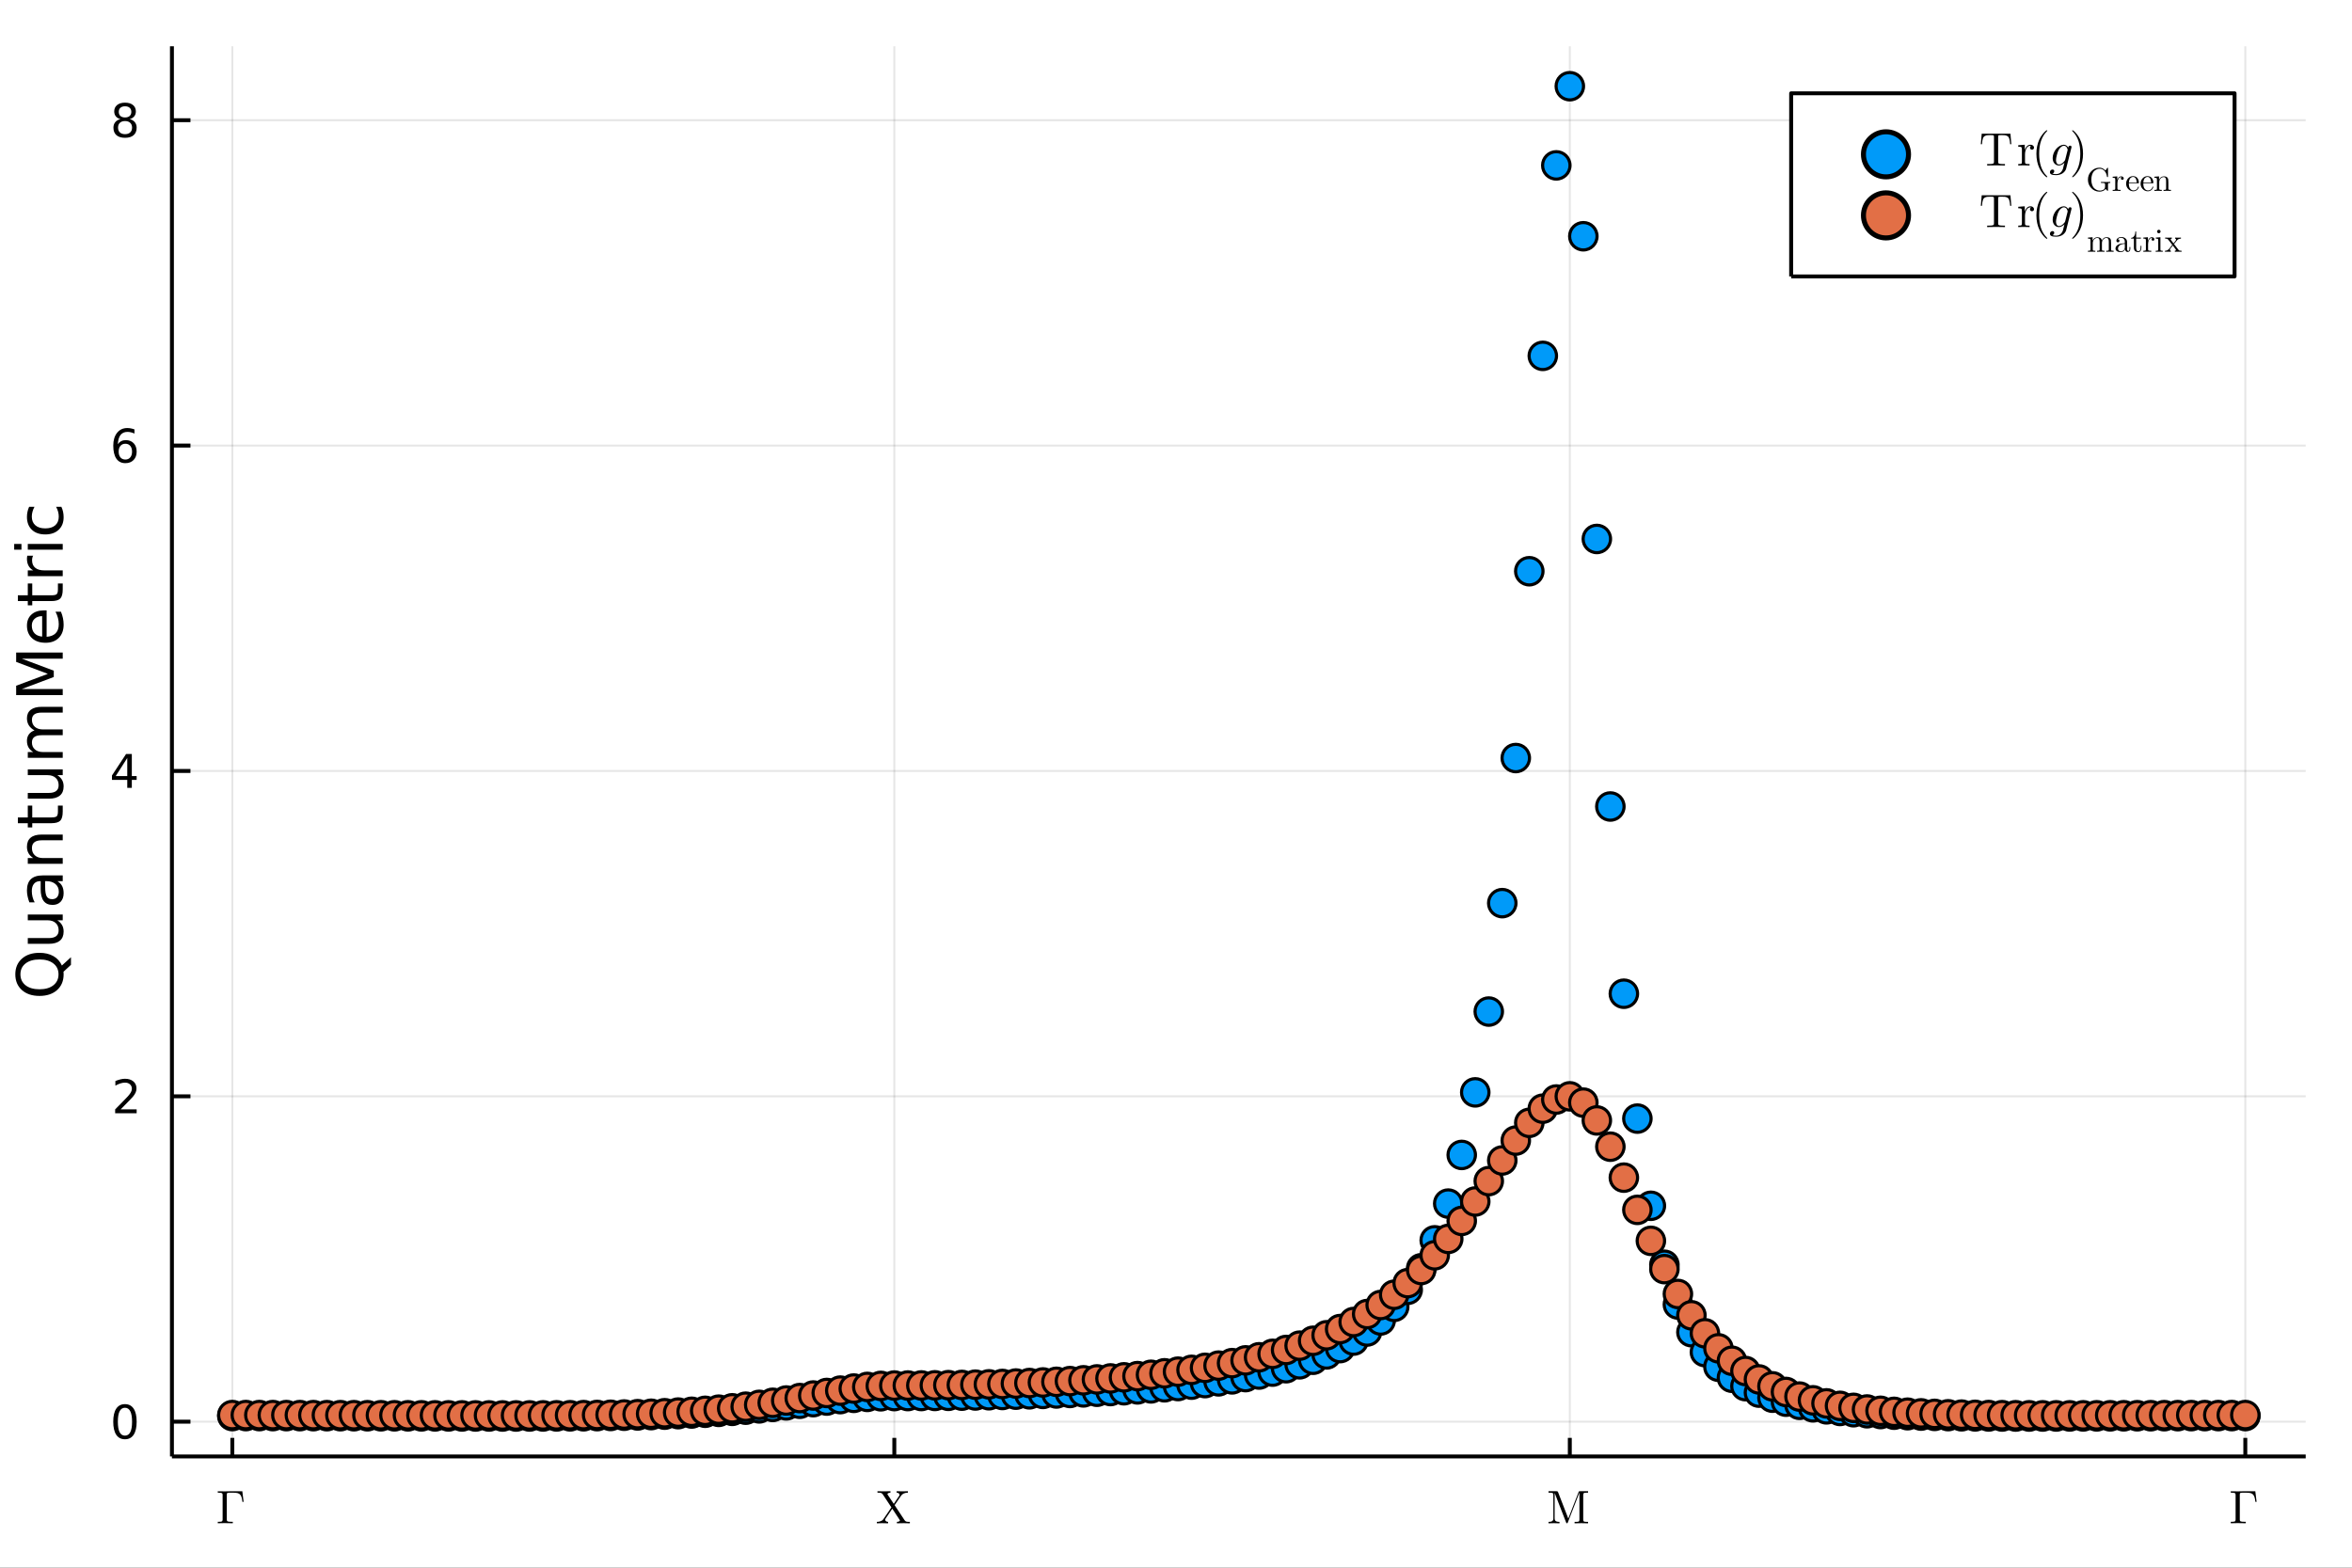 <?xml version="1.0" encoding="utf-8"?>
<svg xmlns="http://www.w3.org/2000/svg" xmlns:xlink="http://www.w3.org/1999/xlink" width="600" height="400" viewBox="0 0 2400 1600">
<rect x="0" y="0" width="2400" height="1600" fill="#333333" stroke="none"/>
<defs>
  <clipPath id="clip490">
    <rect x="0" y="0" width="2400" height="1600"/>
  </clipPath>
</defs>
<path clip-path="url(#clip490)" d="
M0 1600 L2400 1600 L2400 0 L0 0  Z
  " fill="#ffffff" fill-rule="evenodd" fill-opacity="1"/>
<defs>
  <clipPath id="clip491">
    <rect x="480" y="0" width="1681" height="1600"/>
  </clipPath>
</defs>
<defs>
  <clipPath id="clip492">
    <rect x="202" y="47" width="2152" height="1440"/>
  </clipPath>
</defs>
<path clip-path="url(#clip490)" d="
M175.445 1486.45 L2352.76 1486.45 L2352.76 47.244 L175.445 47.244  Z
  " fill="#ffffff" fill-rule="evenodd" fill-opacity="1"/>
<defs>
  <clipPath id="clip493">
    <rect x="175" y="47" width="2178" height="1440"/>
  </clipPath>
</defs>
<polyline clip-path="url(#clip493)" style="stroke:#000000; stroke-linecap:butt; stroke-linejoin:round; stroke-width:2; stroke-opacity:0.1; fill:none" points="
  237.067,1486.45 237.067,47.244 
  "/>
<polyline clip-path="url(#clip493)" style="stroke:#000000; stroke-linecap:butt; stroke-linejoin:round; stroke-width:2; stroke-opacity:0.1; fill:none" points="
  912.566,1486.45 912.566,47.244 
  "/>
<polyline clip-path="url(#clip493)" style="stroke:#000000; stroke-linecap:butt; stroke-linejoin:round; stroke-width:2; stroke-opacity:0.1; fill:none" points="
  1601.85,1486.45 1601.85,47.244 
  "/>
<polyline clip-path="url(#clip493)" style="stroke:#000000; stroke-linecap:butt; stroke-linejoin:round; stroke-width:2; stroke-opacity:0.1; fill:none" points="
  2291.13,1486.45 2291.13,47.244 
  "/>
<polyline clip-path="url(#clip490)" style="stroke:#000000; stroke-linecap:butt; stroke-linejoin:round; stroke-width:4; stroke-opacity:1; fill:none" points="
  175.445,1486.45 2352.76,1486.45 
  "/>
<polyline clip-path="url(#clip490)" style="stroke:#000000; stroke-linecap:butt; stroke-linejoin:round; stroke-width:4; stroke-opacity:1; fill:none" points="
  237.067,1486.45 237.067,1467.55 
  "/>
<polyline clip-path="url(#clip490)" style="stroke:#000000; stroke-linecap:butt; stroke-linejoin:round; stroke-width:4; stroke-opacity:1; fill:none" points="
  912.566,1486.45 912.566,1467.55 
  "/>
<polyline clip-path="url(#clip490)" style="stroke:#000000; stroke-linecap:butt; stroke-linejoin:round; stroke-width:4; stroke-opacity:1; fill:none" points="
  1601.85,1486.45 1601.85,1467.55 
  "/>
<polyline clip-path="url(#clip490)" style="stroke:#000000; stroke-linecap:butt; stroke-linejoin:round; stroke-width:4; stroke-opacity:1; fill:none" points="
  2291.13,1486.45 2291.13,1467.55 
  "/>
<path clip-path="url(#clip490)" d="M222.223 1554.64 L222.223 1553.16 L222.926 1553.16 Q225.479 1553.16 226.276 1552.81 Q227.095 1552.43 227.166 1551.08 L227.166 1525.48 Q227.119 1524.23 226.322 1523.86 Q225.526 1523.46 222.926 1523.46 L222.223 1523.46 L222.223 1522.01 Q224.472 1522.1 228.969 1522.1 Q230.796 1522.1 232.365 1522.06 Q233.958 1522.01 234.216 1522.01 L247.262 1522.01 L248.597 1532.81 L247.356 1532.81 Q246.981 1529.88 246.559 1528.36 Q246.161 1526.81 245.177 1525.57 Q244.194 1524.33 242.554 1523.91 Q240.915 1523.46 238.151 1523.46 L234.052 1523.46 Q232.506 1523.46 231.967 1523.77 Q231.428 1524.07 231.428 1525.33 L231.428 1550.94 Q231.428 1552.41 232.412 1552.79 Q233.396 1553.16 236.699 1553.16 L237.565 1553.16 L237.565 1554.64 Q233.49 1554.5 229.367 1554.5 L229.063 1554.5 Q226.065 1554.5 222.223 1554.64 Z" fill="#000000" fill-rule="evenodd" fill-opacity="1" /><path clip-path="url(#clip490)" d="M894.753 1554.71 L894.753 1553.23 Q896.955 1553.23 898.571 1552.55 Q900.187 1551.87 900.656 1551.38 Q901.147 1550.87 901.71 1550.05 L909.58 1538.45 L900.749 1525.1 Q900.07 1524.09 899.157 1523.77 Q898.267 1523.44 896.299 1523.44 L895.386 1523.44 L895.386 1521.94 Q898.032 1522.08 901.616 1522.08 Q906.933 1522.08 908.619 1521.94 L908.619 1523.44 Q907.19 1523.48 906.347 1523.95 Q905.504 1524.4 905.504 1524.87 Q905.504 1525.05 905.832 1525.59 L912.015 1534.84 L917.496 1526.74 Q917.918 1526.06 917.918 1525.64 Q917.918 1524.77 917.122 1524.14 Q916.349 1523.48 914.943 1523.44 L914.943 1521.94 Q916.864 1522.08 921.103 1522.08 Q921.642 1522.08 922.509 1522.06 Q923.399 1522.03 924.57 1521.99 Q925.741 1521.94 926.42 1521.94 L926.42 1523.44 Q921.572 1523.48 919.464 1526.55 L912.882 1536.18 L923.001 1551.5 Q923.727 1552.55 924.64 1552.9 Q925.554 1553.23 927.521 1553.23 L928.435 1553.23 L928.435 1554.71 Q925.413 1554.57 922.204 1554.57 Q916.887 1554.57 915.201 1554.71 L915.201 1553.23 Q916.63 1553.18 917.473 1552.74 Q918.316 1552.27 918.316 1551.78 Q918.316 1551.73 918.058 1551.26 L910.493 1539.79 L903.677 1549.86 Q903.209 1550.63 903.209 1551.01 Q903.209 1551.78 903.958 1552.48 Q904.731 1553.16 906.23 1553.23 L906.23 1554.71 Q904.497 1554.57 900.07 1554.57 Q899.93 1554.57 894.753 1554.71 Z" fill="#000000" fill-rule="evenodd" fill-opacity="1" /><path clip-path="url(#clip490)" d="M1580.11 1554.71 L1580.11 1553.23 Q1581.84 1553.23 1582.94 1552.9 Q1584.04 1552.55 1584.44 1551.92 Q1584.86 1551.26 1584.95 1550.84 Q1585.05 1550.4 1585.05 1549.67 L1585.05 1525.69 Q1585.05 1524.3 1584.44 1523.88 Q1583.85 1523.44 1581.25 1523.44 L1580.11 1523.44 L1580.11 1521.94 L1588.21 1521.94 Q1589.08 1521.94 1589.31 1522.1 Q1589.55 1522.24 1589.9 1522.99 L1600.3 1549.86 L1610.79 1522.85 Q1611.02 1522.17 1611.23 1522.06 Q1611.47 1521.94 1612.38 1521.94 L1620.49 1521.94 L1620.49 1523.44 L1619.34 1523.44 Q1616.74 1523.44 1616.13 1523.88 Q1615.54 1524.3 1615.54 1525.69 L1615.54 1550.96 Q1615.54 1552.34 1616.13 1552.79 Q1616.74 1553.23 1619.34 1553.23 L1620.49 1553.23 L1620.49 1554.71 Q1618.71 1554.57 1613.62 1554.57 Q1608.49 1554.57 1606.71 1554.71 L1606.71 1553.23 L1607.89 1553.23 Q1610.48 1553.23 1611.07 1552.81 Q1611.66 1552.36 1611.66 1550.96 L1611.66 1523.44 L1611.61 1523.44 L1599.83 1553.79 Q1599.5 1554.71 1598.96 1554.71 Q1598.38 1554.71 1598 1553.65 L1586.43 1523.81 L1586.38 1523.81 L1586.38 1549.67 Q1586.38 1550.4 1586.48 1550.84 Q1586.57 1551.26 1586.97 1551.92 Q1587.39 1552.55 1588.49 1552.9 Q1589.59 1553.23 1591.33 1553.23 L1591.33 1554.71 Q1586.29 1554.57 1585.7 1554.57 Q1585.14 1554.57 1580.11 1554.71 Z" fill="#000000" fill-rule="evenodd" fill-opacity="1" /><path clip-path="url(#clip490)" d="M2276.29 1554.64 L2276.29 1553.16 L2276.99 1553.16 Q2279.55 1553.16 2280.34 1552.81 Q2281.16 1552.43 2281.23 1551.08 L2281.23 1525.48 Q2281.19 1524.23 2280.39 1523.86 Q2279.59 1523.46 2276.99 1523.46 L2276.29 1523.46 L2276.29 1522.01 Q2278.54 1522.1 2283.04 1522.1 Q2284.86 1522.1 2286.43 1522.06 Q2288.02 1522.01 2288.28 1522.01 L2301.33 1522.01 L2302.66 1532.81 L2301.42 1532.81 Q2301.05 1529.88 2300.63 1528.36 Q2300.23 1526.81 2299.24 1525.57 Q2298.26 1524.33 2296.62 1523.91 Q2294.98 1523.46 2292.22 1523.46 L2288.12 1523.46 Q2286.57 1523.46 2286.03 1523.77 Q2285.5 1524.07 2285.5 1525.33 L2285.5 1550.94 Q2285.5 1552.41 2286.48 1552.79 Q2287.46 1553.16 2290.77 1553.16 L2291.63 1553.16 L2291.63 1554.64 Q2287.56 1554.5 2283.43 1554.5 L2283.13 1554.5 Q2280.13 1554.5 2276.29 1554.64 Z" fill="#000000" fill-rule="evenodd" fill-opacity="1" /><polyline clip-path="url(#clip493)" style="stroke:#000000; stroke-linecap:butt; stroke-linejoin:round; stroke-width:2; stroke-opacity:0.1; fill:none" points="
  175.445,1450.98 2352.76,1450.98 
  "/>
<polyline clip-path="url(#clip493)" style="stroke:#000000; stroke-linecap:butt; stroke-linejoin:round; stroke-width:2; stroke-opacity:0.1; fill:none" points="
  175.445,1118.91 2352.76,1118.91 
  "/>
<polyline clip-path="url(#clip493)" style="stroke:#000000; stroke-linecap:butt; stroke-linejoin:round; stroke-width:2; stroke-opacity:0.1; fill:none" points="
  175.445,786.835 2352.76,786.835 
  "/>
<polyline clip-path="url(#clip493)" style="stroke:#000000; stroke-linecap:butt; stroke-linejoin:round; stroke-width:2; stroke-opacity:0.1; fill:none" points="
  175.445,454.761 2352.76,454.761 
  "/>
<polyline clip-path="url(#clip493)" style="stroke:#000000; stroke-linecap:butt; stroke-linejoin:round; stroke-width:2; stroke-opacity:0.1; fill:none" points="
  175.445,122.687 2352.76,122.687 
  "/>
<polyline clip-path="url(#clip490)" style="stroke:#000000; stroke-linecap:butt; stroke-linejoin:round; stroke-width:4; stroke-opacity:1; fill:none" points="
  175.445,1486.45 175.445,47.244 
  "/>
<polyline clip-path="url(#clip490)" style="stroke:#000000; stroke-linecap:butt; stroke-linejoin:round; stroke-width:4; stroke-opacity:1; fill:none" points="
  175.445,1450.98 194.343,1450.98 
  "/>
<polyline clip-path="url(#clip490)" style="stroke:#000000; stroke-linecap:butt; stroke-linejoin:round; stroke-width:4; stroke-opacity:1; fill:none" points="
  175.445,1118.91 194.343,1118.91 
  "/>
<polyline clip-path="url(#clip490)" style="stroke:#000000; stroke-linecap:butt; stroke-linejoin:round; stroke-width:4; stroke-opacity:1; fill:none" points="
  175.445,786.835 194.343,786.835 
  "/>
<polyline clip-path="url(#clip490)" style="stroke:#000000; stroke-linecap:butt; stroke-linejoin:round; stroke-width:4; stroke-opacity:1; fill:none" points="
  175.445,454.761 194.343,454.761 
  "/>
<polyline clip-path="url(#clip490)" style="stroke:#000000; stroke-linecap:butt; stroke-linejoin:round; stroke-width:4; stroke-opacity:1; fill:none" points="
  175.445,122.687 194.343,122.687 
  "/>
<path clip-path="url(#clip490)" d="M127.501 1436.78 Q123.89 1436.78 122.061 1440.35 Q120.255 1443.89 120.255 1451.02 Q120.255 1458.12 122.061 1461.69 Q123.89 1465.23 127.501 1465.23 Q131.135 1465.23 132.941 1461.69 Q134.769 1458.12 134.769 1451.02 Q134.769 1443.89 132.941 1440.35 Q131.135 1436.78 127.501 1436.78 M127.501 1433.08 Q133.311 1433.08 136.367 1437.68 Q139.445 1442.27 139.445 1451.02 Q139.445 1459.74 136.367 1464.35 Q133.311 1468.93 127.501 1468.93 Q121.691 1468.93 118.612 1464.35 Q115.556 1459.74 115.556 1451.02 Q115.556 1442.27 118.612 1437.68 Q121.691 1433.08 127.501 1433.08 Z" fill="#000000" fill-rule="evenodd" fill-opacity="1" /><path clip-path="url(#clip490)" d="M123.126 1132.25 L139.445 1132.25 L139.445 1136.19 L117.501 1136.19 L117.501 1132.25 Q120.163 1129.5 124.746 1124.87 Q129.353 1120.22 130.533 1118.87 Q132.779 1116.35 133.658 1114.61 Q134.561 1112.86 134.561 1111.17 Q134.561 1108.41 132.617 1106.67 Q130.695 1104.94 127.593 1104.94 Q125.394 1104.94 122.941 1105.7 Q120.51 1106.47 117.732 1108.02 L117.732 1103.29 Q120.556 1102.16 123.01 1101.58 Q125.464 1101 127.501 1101 Q132.871 1101 136.066 1103.69 Q139.26 1106.37 139.26 1110.86 Q139.26 1112.99 138.45 1114.92 Q137.663 1116.81 135.556 1119.41 Q134.978 1120.08 131.876 1123.29 Q128.774 1126.49 123.126 1132.25 Z" fill="#000000" fill-rule="evenodd" fill-opacity="1" /><path clip-path="url(#clip490)" d="M129.862 773.629 L118.056 792.078 L129.862 792.078 L129.862 773.629 M128.635 769.555 L134.515 769.555 L134.515 792.078 L139.445 792.078 L139.445 795.966 L134.515 795.966 L134.515 804.115 L129.862 804.115 L129.862 795.966 L114.26 795.966 L114.26 791.453 L128.635 769.555 Z" fill="#000000" fill-rule="evenodd" fill-opacity="1" /><path clip-path="url(#clip490)" d="M127.917 452.897 Q124.769 452.897 122.918 455.05 Q121.089 457.203 121.089 460.953 Q121.089 464.68 122.918 466.856 Q124.769 469.008 127.917 469.008 Q131.066 469.008 132.894 466.856 Q134.746 464.68 134.746 460.953 Q134.746 457.203 132.894 455.05 Q131.066 452.897 127.917 452.897 M137.2 438.245 L137.2 442.504 Q135.441 441.671 133.635 441.231 Q131.853 440.791 130.093 440.791 Q125.464 440.791 123.01 443.916 Q120.58 447.041 120.232 453.36 Q121.598 451.346 123.658 450.282 Q125.718 449.194 128.195 449.194 Q133.404 449.194 136.413 452.365 Q139.445 455.513 139.445 460.953 Q139.445 466.277 136.297 469.495 Q133.149 472.712 127.917 472.712 Q121.922 472.712 118.751 468.129 Q115.58 463.522 115.58 454.796 Q115.58 446.601 119.468 441.74 Q123.357 436.856 129.908 436.856 Q131.667 436.856 133.45 437.203 Q135.255 437.55 137.2 438.245 Z" fill="#000000" fill-rule="evenodd" fill-opacity="1" /><path clip-path="url(#clip490)" d="M127.593 123.555 Q124.26 123.555 122.339 125.338 Q120.441 127.12 120.441 130.245 Q120.441 133.37 122.339 135.152 Q124.26 136.935 127.593 136.935 Q130.927 136.935 132.848 135.152 Q134.769 133.347 134.769 130.245 Q134.769 127.12 132.848 125.338 Q130.95 123.555 127.593 123.555 M122.918 121.564 Q119.908 120.824 118.218 118.764 Q116.552 116.703 116.552 113.74 Q116.552 109.597 119.492 107.189 Q122.455 104.782 127.593 104.782 Q132.755 104.782 135.695 107.189 Q138.635 109.597 138.635 113.74 Q138.635 116.703 136.945 118.764 Q135.279 120.824 132.292 121.564 Q135.672 122.351 137.547 124.643 Q139.445 126.935 139.445 130.245 Q139.445 135.268 136.367 137.953 Q133.311 140.638 127.593 140.638 Q121.876 140.638 118.797 137.953 Q115.742 135.268 115.742 130.245 Q115.742 126.935 117.64 124.643 Q119.538 122.351 122.918 121.564 M121.205 114.18 Q121.205 116.865 122.871 118.37 Q124.561 119.875 127.593 119.875 Q130.603 119.875 132.292 118.37 Q134.005 116.865 134.005 114.18 Q134.005 111.495 132.292 109.99 Q130.603 108.486 127.593 108.486 Q124.561 108.486 122.871 109.99 Q121.205 111.495 121.205 114.18 Z" fill="#000000" fill-rule="evenodd" fill-opacity="1" /><path clip-path="url(#clip490)" d="M20.845 994.42 Q20.845 1001.42 26.064 1005.56 Q31.284 1009.67 40.292 1009.67 Q49.267 1009.67 54.487 1005.56 Q59.707 1001.42 59.707 994.42 Q59.707 987.418 54.487 983.344 Q49.267 979.238 40.292 979.238 Q31.284 979.238 26.064 983.344 Q20.845 987.418 20.845 994.42 M63.145 985.413 L72.407 976.946 L72.407 984.712 L64.8 991.746 Q64.864 992.797 64.895 993.37 Q64.927 993.911 64.927 994.42 Q64.927 1004.45 58.243 1010.46 Q51.527 1016.45 40.292 1016.45 Q29.025 1016.45 22.341 1010.46 Q15.625 1004.45 15.625 994.42 Q15.625 984.426 22.341 978.442 Q29.025 972.458 40.292 972.458 Q48.567 972.458 54.456 975.8 Q60.344 979.11 63.145 985.413 Z" fill="#000000" fill-rule="evenodd" fill-opacity="1" /><path clip-path="url(#clip490)" d="M49.936 963.26 L28.356 963.26 L28.356 957.403 L49.713 957.403 Q54.774 957.403 57.32 955.43 Q59.835 953.457 59.835 949.51 Q59.835 944.767 56.811 942.03 Q53.787 939.261 48.567 939.261 L28.356 939.261 L28.356 933.405 L64.004 933.405 L64.004 939.261 L58.53 939.261 Q61.776 941.394 63.368 944.226 Q64.927 947.027 64.927 950.751 Q64.927 956.894 61.108 960.077 Q57.288 963.26 49.936 963.26 M27.497 948.523 L27.497 948.523 Z" fill="#000000" fill-rule="evenodd" fill-opacity="1" /><path clip-path="url(#clip490)" d="M46.085 905.141 Q46.085 912.239 47.708 914.976 Q49.331 917.713 53.246 917.713 Q56.365 917.713 58.211 915.676 Q60.026 913.607 60.026 910.074 Q60.026 905.205 56.588 902.276 Q53.119 899.316 47.39 899.316 L46.085 899.316 L46.085 905.141 M43.666 893.46 L64.004 893.46 L64.004 899.316 L58.593 899.316 Q61.84 901.322 63.399 904.313 Q64.927 907.305 64.927 911.634 Q64.927 917.108 61.872 920.355 Q58.784 923.57 53.628 923.57 Q47.612 923.57 44.557 919.559 Q41.501 915.517 41.501 907.528 L41.501 899.316 L40.928 899.316 Q36.886 899.316 34.69 901.99 Q32.462 904.632 32.462 909.438 Q32.462 912.493 33.194 915.39 Q33.926 918.286 35.39 920.96 L29.98 920.96 Q28.738 917.745 28.133 914.721 Q27.497 911.698 27.497 908.833 Q27.497 901.099 31.507 897.279 Q35.518 893.46 43.666 893.46 Z" fill="#000000" fill-rule="evenodd" fill-opacity="1" /><path clip-path="url(#clip490)" d="M42.488 851.765 L64.004 851.765 L64.004 857.621 L42.679 857.621 Q37.618 857.621 35.104 859.594 Q32.589 861.568 32.589 865.514 Q32.589 870.257 35.613 872.994 Q38.637 875.731 43.857 875.731 L64.004 875.731 L64.004 881.62 L28.356 881.62 L28.356 875.731 L33.894 875.731 Q30.68 873.631 29.088 870.798 Q27.497 867.933 27.497 864.209 Q27.497 858.067 31.316 854.916 Q35.104 851.765 42.488 851.765 Z" fill="#000000" fill-rule="evenodd" fill-opacity="1" /><path clip-path="url(#clip490)" d="M18.235 834.291 L28.356 834.291 L28.356 822.228 L32.908 822.228 L32.908 834.291 L52.259 834.291 Q56.62 834.291 57.861 833.113 Q59.103 831.904 59.103 828.243 L59.103 822.228 L64.004 822.228 L64.004 828.243 Q64.004 835.023 61.49 837.601 Q58.943 840.179 52.259 840.179 L32.908 840.179 L32.908 844.476 L28.356 844.476 L28.356 840.179 L18.235 840.179 L18.235 834.291 Z" fill="#000000" fill-rule="evenodd" fill-opacity="1" /><path clip-path="url(#clip490)" d="M49.936 815.13 L28.356 815.13 L28.356 809.273 L49.713 809.273 Q54.774 809.273 57.32 807.3 Q59.835 805.327 59.835 801.38 Q59.835 796.637 56.811 793.9 Q53.787 791.131 48.567 791.131 L28.356 791.131 L28.356 785.275 L64.004 785.275 L64.004 791.131 L58.53 791.131 Q61.776 793.264 63.368 796.096 Q64.927 798.897 64.927 802.621 Q64.927 808.764 61.108 811.947 Q57.288 815.13 49.936 815.13 M27.497 800.393 L27.497 800.393 Z" fill="#000000" fill-rule="evenodd" fill-opacity="1" /><path clip-path="url(#clip490)" d="M35.199 745.457 Q31.253 743.261 29.375 740.206 Q27.497 737.15 27.497 733.012 Q27.497 727.442 31.412 724.419 Q35.295 721.395 42.488 721.395 L64.004 721.395 L64.004 727.283 L42.679 727.283 Q37.555 727.283 35.072 729.097 Q32.589 730.912 32.589 734.636 Q32.589 739.187 35.613 741.829 Q38.637 744.471 43.857 744.471 L64.004 744.471 L64.004 750.359 L42.679 750.359 Q37.523 750.359 35.072 752.173 Q32.589 753.987 32.589 757.775 Q32.589 762.263 35.645 764.904 Q38.669 767.546 43.857 767.546 L64.004 767.546 L64.004 773.434 L28.356 773.434 L28.356 767.546 L33.894 767.546 Q30.616 765.541 29.056 762.74 Q27.497 759.939 27.497 756.088 Q27.497 752.205 29.47 749.499 Q31.444 746.762 35.199 745.457 Z" fill="#000000" fill-rule="evenodd" fill-opacity="1" /><path clip-path="url(#clip490)" d="M16.484 709.459 L16.484 699.879 L48.822 687.752 L16.484 675.562 L16.484 665.981 L64.004 665.981 L64.004 672.252 L22.277 672.252 L54.869 684.506 L54.869 690.967 L22.277 703.221 L64.004 703.221 L64.004 709.459 L16.484 709.459 Z" fill="#000000" fill-rule="evenodd" fill-opacity="1" /><path clip-path="url(#clip490)" d="M44.716 622.981 L47.581 622.981 L47.581 649.908 Q53.628 649.526 56.811 646.28 Q59.962 643.001 59.962 637.177 Q59.962 633.803 59.134 630.652 Q58.307 627.469 56.652 624.35 L62.19 624.35 Q63.527 627.501 64.227 630.811 Q64.927 634.121 64.927 637.527 Q64.927 646.057 59.962 651.054 Q54.997 656.019 46.53 656.019 Q37.777 656.019 32.653 651.308 Q27.497 646.566 27.497 638.545 Q27.497 631.352 32.144 627.182 Q36.759 622.981 44.716 622.981 M42.997 628.837 Q38.191 628.901 35.327 631.543 Q32.462 634.153 32.462 638.482 Q32.462 643.383 35.231 646.343 Q38 649.271 43.029 649.717 L42.997 628.837 Z" fill="#000000" fill-rule="evenodd" fill-opacity="1" /><path clip-path="url(#clip490)" d="M18.235 607.576 L28.356 607.576 L28.356 595.513 L32.908 595.513 L32.908 607.576 L52.259 607.576 Q56.62 607.576 57.861 606.398 Q59.103 605.189 59.103 601.529 L59.103 595.513 L64.004 595.513 L64.004 601.529 Q64.004 608.308 61.49 610.886 Q58.943 613.464 52.259 613.464 L32.908 613.464 L32.908 617.761 L28.356 617.761 L28.356 613.464 L18.235 613.464 L18.235 607.576 Z" fill="#000000" fill-rule="evenodd" fill-opacity="1" /><path clip-path="url(#clip490)" d="M33.831 567.154 Q33.258 568.14 33.003 569.318 Q32.717 570.464 32.717 571.864 Q32.717 576.83 35.963 579.503 Q39.178 582.145 45.225 582.145 L64.004 582.145 L64.004 588.033 L28.356 588.033 L28.356 582.145 L33.894 582.145 Q30.648 580.299 29.088 577.339 Q27.497 574.379 27.497 570.146 Q27.497 569.541 27.592 568.809 Q27.656 568.077 27.815 567.186 L33.831 567.154 Z" fill="#000000" fill-rule="evenodd" fill-opacity="1" /><path clip-path="url(#clip490)" d="M28.356 561.011 L28.356 555.154 L64.004 555.154 L64.004 561.011 L28.356 561.011 M14.479 561.011 L14.479 555.154 L21.895 555.154 L21.895 561.011 L14.479 561.011 Z" fill="#000000" fill-rule="evenodd" fill-opacity="1" /><path clip-path="url(#clip490)" d="M29.725 517.247 L35.199 517.247 Q33.831 519.729 33.162 522.244 Q32.462 524.726 32.462 527.273 Q32.462 532.97 36.09 536.121 Q39.687 539.272 46.212 539.272 Q52.737 539.272 56.365 536.121 Q59.962 532.97 59.962 527.273 Q59.962 524.726 59.294 522.244 Q58.593 519.729 57.225 517.247 L62.636 517.247 Q63.781 519.697 64.354 522.339 Q64.927 524.949 64.927 527.909 Q64.927 535.962 59.866 540.704 Q54.806 545.447 46.212 545.447 Q37.491 545.447 32.494 540.672 Q27.497 535.866 27.497 527.527 Q27.497 524.822 28.07 522.244 Q28.611 519.666 29.725 517.247 Z" fill="#000000" fill-rule="evenodd" fill-opacity="1" /><circle clip-path="url(#clip493)" cx="237.067" cy="1445.26" r="14" fill="#009af9" fill-rule="evenodd" fill-opacity="1" stroke="#000000" stroke-opacity="1" stroke-width="3.2"/>
<circle clip-path="url(#clip493)" cx="250.853" cy="1445.26" r="14" fill="#009af9" fill-rule="evenodd" fill-opacity="1" stroke="#000000" stroke-opacity="1" stroke-width="3.2"/>
<circle clip-path="url(#clip493)" cx="264.639" cy="1445.27" r="14" fill="#009af9" fill-rule="evenodd" fill-opacity="1" stroke="#000000" stroke-opacity="1" stroke-width="3.2"/>
<circle clip-path="url(#clip493)" cx="278.424" cy="1445.28" r="14" fill="#009af9" fill-rule="evenodd" fill-opacity="1" stroke="#000000" stroke-opacity="1" stroke-width="3.2"/>
<circle clip-path="url(#clip493)" cx="292.21" cy="1445.29" r="14" fill="#009af9" fill-rule="evenodd" fill-opacity="1" stroke="#000000" stroke-opacity="1" stroke-width="3.2"/>
<circle clip-path="url(#clip493)" cx="305.996" cy="1445.31" r="14" fill="#009af9" fill-rule="evenodd" fill-opacity="1" stroke="#000000" stroke-opacity="1" stroke-width="3.2"/>
<circle clip-path="url(#clip493)" cx="319.781" cy="1445.33" r="14" fill="#009af9" fill-rule="evenodd" fill-opacity="1" stroke="#000000" stroke-opacity="1" stroke-width="3.2"/>
<circle clip-path="url(#clip493)" cx="333.567" cy="1445.35" r="14" fill="#009af9" fill-rule="evenodd" fill-opacity="1" stroke="#000000" stroke-opacity="1" stroke-width="3.2"/>
<circle clip-path="url(#clip493)" cx="347.353" cy="1445.37" r="14" fill="#009af9" fill-rule="evenodd" fill-opacity="1" stroke="#000000" stroke-opacity="1" stroke-width="3.2"/>
<circle clip-path="url(#clip493)" cx="361.138" cy="1445.4" r="14" fill="#009af9" fill-rule="evenodd" fill-opacity="1" stroke="#000000" stroke-opacity="1" stroke-width="3.2"/>
<circle clip-path="url(#clip493)" cx="374.924" cy="1445.43" r="14" fill="#009af9" fill-rule="evenodd" fill-opacity="1" stroke="#000000" stroke-opacity="1" stroke-width="3.2"/>
<circle clip-path="url(#clip493)" cx="388.71" cy="1445.46" r="14" fill="#009af9" fill-rule="evenodd" fill-opacity="1" stroke="#000000" stroke-opacity="1" stroke-width="3.2"/>
<circle clip-path="url(#clip493)" cx="402.495" cy="1445.49" r="14" fill="#009af9" fill-rule="evenodd" fill-opacity="1" stroke="#000000" stroke-opacity="1" stroke-width="3.2"/>
<circle clip-path="url(#clip493)" cx="416.281" cy="1445.52" r="14" fill="#009af9" fill-rule="evenodd" fill-opacity="1" stroke="#000000" stroke-opacity="1" stroke-width="3.2"/>
<circle clip-path="url(#clip493)" cx="430.067" cy="1445.55" r="14" fill="#009af9" fill-rule="evenodd" fill-opacity="1" stroke="#000000" stroke-opacity="1" stroke-width="3.2"/>
<circle clip-path="url(#clip493)" cx="443.852" cy="1445.58" r="14" fill="#009af9" fill-rule="evenodd" fill-opacity="1" stroke="#000000" stroke-opacity="1" stroke-width="3.2"/>
<circle clip-path="url(#clip493)" cx="457.638" cy="1445.61" r="14" fill="#009af9" fill-rule="evenodd" fill-opacity="1" stroke="#000000" stroke-opacity="1" stroke-width="3.2"/>
<circle clip-path="url(#clip493)" cx="471.424" cy="1445.64" r="14" fill="#009af9" fill-rule="evenodd" fill-opacity="1" stroke="#000000" stroke-opacity="1" stroke-width="3.2"/>
<circle clip-path="url(#clip493)" cx="485.209" cy="1445.66" r="14" fill="#009af9" fill-rule="evenodd" fill-opacity="1" stroke="#000000" stroke-opacity="1" stroke-width="3.2"/>
<circle clip-path="url(#clip493)" cx="498.995" cy="1445.68" r="14" fill="#009af9" fill-rule="evenodd" fill-opacity="1" stroke="#000000" stroke-opacity="1" stroke-width="3.2"/>
<circle clip-path="url(#clip493)" cx="512.781" cy="1445.69" r="14" fill="#009af9" fill-rule="evenodd" fill-opacity="1" stroke="#000000" stroke-opacity="1" stroke-width="3.2"/>
<circle clip-path="url(#clip493)" cx="526.567" cy="1445.69" r="14" fill="#009af9" fill-rule="evenodd" fill-opacity="1" stroke="#000000" stroke-opacity="1" stroke-width="3.2"/>
<circle clip-path="url(#clip493)" cx="540.352" cy="1445.68" r="14" fill="#009af9" fill-rule="evenodd" fill-opacity="1" stroke="#000000" stroke-opacity="1" stroke-width="3.2"/>
<circle clip-path="url(#clip493)" cx="554.138" cy="1445.65" r="14" fill="#009af9" fill-rule="evenodd" fill-opacity="1" stroke="#000000" stroke-opacity="1" stroke-width="3.2"/>
<circle clip-path="url(#clip493)" cx="567.924" cy="1445.6" r="14" fill="#009af9" fill-rule="evenodd" fill-opacity="1" stroke="#000000" stroke-opacity="1" stroke-width="3.2"/>
<circle clip-path="url(#clip493)" cx="581.709" cy="1445.53" r="14" fill="#009af9" fill-rule="evenodd" fill-opacity="1" stroke="#000000" stroke-opacity="1" stroke-width="3.2"/>
<circle clip-path="url(#clip493)" cx="595.495" cy="1445.44" r="14" fill="#009af9" fill-rule="evenodd" fill-opacity="1" stroke="#000000" stroke-opacity="1" stroke-width="3.2"/>
<circle clip-path="url(#clip493)" cx="609.281" cy="1445.3" r="14" fill="#009af9" fill-rule="evenodd" fill-opacity="1" stroke="#000000" stroke-opacity="1" stroke-width="3.2"/>
<circle clip-path="url(#clip493)" cx="623.066" cy="1445.13" r="14" fill="#009af9" fill-rule="evenodd" fill-opacity="1" stroke="#000000" stroke-opacity="1" stroke-width="3.2"/>
<circle clip-path="url(#clip493)" cx="636.852" cy="1444.9" r="14" fill="#009af9" fill-rule="evenodd" fill-opacity="1" stroke="#000000" stroke-opacity="1" stroke-width="3.2"/>
<circle clip-path="url(#clip493)" cx="650.638" cy="1444.61" r="14" fill="#009af9" fill-rule="evenodd" fill-opacity="1" stroke="#000000" stroke-opacity="1" stroke-width="3.2"/>
<circle clip-path="url(#clip493)" cx="664.423" cy="1444.25" r="14" fill="#009af9" fill-rule="evenodd" fill-opacity="1" stroke="#000000" stroke-opacity="1" stroke-width="3.2"/>
<circle clip-path="url(#clip493)" cx="678.209" cy="1443.81" r="14" fill="#009af9" fill-rule="evenodd" fill-opacity="1" stroke="#000000" stroke-opacity="1" stroke-width="3.2"/>
<circle clip-path="url(#clip493)" cx="691.995" cy="1443.28" r="14" fill="#009af9" fill-rule="evenodd" fill-opacity="1" stroke="#000000" stroke-opacity="1" stroke-width="3.2"/>
<circle clip-path="url(#clip493)" cx="705.78" cy="1442.63" r="14" fill="#009af9" fill-rule="evenodd" fill-opacity="1" stroke="#000000" stroke-opacity="1" stroke-width="3.2"/>
<circle clip-path="url(#clip493)" cx="719.566" cy="1441.86" r="14" fill="#009af9" fill-rule="evenodd" fill-opacity="1" stroke="#000000" stroke-opacity="1" stroke-width="3.2"/>
<circle clip-path="url(#clip493)" cx="733.352" cy="1440.96" r="14" fill="#009af9" fill-rule="evenodd" fill-opacity="1" stroke="#000000" stroke-opacity="1" stroke-width="3.2"/>
<circle clip-path="url(#clip493)" cx="747.137" cy="1439.92" r="14" fill="#009af9" fill-rule="evenodd" fill-opacity="1" stroke="#000000" stroke-opacity="1" stroke-width="3.2"/>
<circle clip-path="url(#clip493)" cx="760.923" cy="1438.73" r="14" fill="#009af9" fill-rule="evenodd" fill-opacity="1" stroke="#000000" stroke-opacity="1" stroke-width="3.2"/>
<circle clip-path="url(#clip493)" cx="774.709" cy="1437.4" r="14" fill="#009af9" fill-rule="evenodd" fill-opacity="1" stroke="#000000" stroke-opacity="1" stroke-width="3.2"/>
<circle clip-path="url(#clip493)" cx="788.495" cy="1435.93" r="14" fill="#009af9" fill-rule="evenodd" fill-opacity="1" stroke="#000000" stroke-opacity="1" stroke-width="3.2"/>
<circle clip-path="url(#clip493)" cx="802.28" cy="1434.35" r="14" fill="#009af9" fill-rule="evenodd" fill-opacity="1" stroke="#000000" stroke-opacity="1" stroke-width="3.2"/>
<circle clip-path="url(#clip493)" cx="816.066" cy="1432.7" r="14" fill="#009af9" fill-rule="evenodd" fill-opacity="1" stroke="#000000" stroke-opacity="1" stroke-width="3.2"/>
<circle clip-path="url(#clip493)" cx="829.852" cy="1431.03" r="14" fill="#009af9" fill-rule="evenodd" fill-opacity="1" stroke="#000000" stroke-opacity="1" stroke-width="3.2"/>
<circle clip-path="url(#clip493)" cx="843.637" cy="1429.42" r="14" fill="#009af9" fill-rule="evenodd" fill-opacity="1" stroke="#000000" stroke-opacity="1" stroke-width="3.2"/>
<circle clip-path="url(#clip493)" cx="857.423" cy="1427.93" r="14" fill="#009af9" fill-rule="evenodd" fill-opacity="1" stroke="#000000" stroke-opacity="1" stroke-width="3.2"/>
<circle clip-path="url(#clip493)" cx="871.209" cy="1426.65" r="14" fill="#009af9" fill-rule="evenodd" fill-opacity="1" stroke="#000000" stroke-opacity="1" stroke-width="3.2"/>
<circle clip-path="url(#clip493)" cx="884.994" cy="1425.67" r="14" fill="#009af9" fill-rule="evenodd" fill-opacity="1" stroke="#000000" stroke-opacity="1" stroke-width="3.2"/>
<circle clip-path="url(#clip493)" cx="898.78" cy="1425.05" r="14" fill="#009af9" fill-rule="evenodd" fill-opacity="1" stroke="#000000" stroke-opacity="1" stroke-width="3.2"/>
<circle clip-path="url(#clip493)" cx="912.566" cy="1424.84" r="14" fill="#009af9" fill-rule="evenodd" fill-opacity="1" stroke="#000000" stroke-opacity="1" stroke-width="3.2"/>
<circle clip-path="url(#clip493)" cx="926.351" cy="1424.82" r="14" fill="#009af9" fill-rule="evenodd" fill-opacity="1" stroke="#000000" stroke-opacity="1" stroke-width="3.2"/>
<circle clip-path="url(#clip493)" cx="940.137" cy="1424.77" r="14" fill="#009af9" fill-rule="evenodd" fill-opacity="1" stroke="#000000" stroke-opacity="1" stroke-width="3.2"/>
<circle clip-path="url(#clip493)" cx="953.923" cy="1424.69" r="14" fill="#009af9" fill-rule="evenodd" fill-opacity="1" stroke="#000000" stroke-opacity="1" stroke-width="3.2"/>
<circle clip-path="url(#clip493)" cx="967.708" cy="1424.57" r="14" fill="#009af9" fill-rule="evenodd" fill-opacity="1" stroke="#000000" stroke-opacity="1" stroke-width="3.2"/>
<circle clip-path="url(#clip493)" cx="981.494" cy="1424.41" r="14" fill="#009af9" fill-rule="evenodd" fill-opacity="1" stroke="#000000" stroke-opacity="1" stroke-width="3.2"/>
<circle clip-path="url(#clip493)" cx="995.28" cy="1424.22" r="14" fill="#009af9" fill-rule="evenodd" fill-opacity="1" stroke="#000000" stroke-opacity="1" stroke-width="3.2"/>
<circle clip-path="url(#clip493)" cx="1009.07" cy="1423.99" r="14" fill="#009af9" fill-rule="evenodd" fill-opacity="1" stroke="#000000" stroke-opacity="1" stroke-width="3.2"/>
<circle clip-path="url(#clip493)" cx="1022.85" cy="1423.72" r="14" fill="#009af9" fill-rule="evenodd" fill-opacity="1" stroke="#000000" stroke-opacity="1" stroke-width="3.2"/>
<circle clip-path="url(#clip493)" cx="1036.64" cy="1423.41" r="14" fill="#009af9" fill-rule="evenodd" fill-opacity="1" stroke="#000000" stroke-opacity="1" stroke-width="3.2"/>
<circle clip-path="url(#clip493)" cx="1050.42" cy="1423.05" r="14" fill="#009af9" fill-rule="evenodd" fill-opacity="1" stroke="#000000" stroke-opacity="1" stroke-width="3.2"/>
<circle clip-path="url(#clip493)" cx="1064.21" cy="1422.64" r="14" fill="#009af9" fill-rule="evenodd" fill-opacity="1" stroke="#000000" stroke-opacity="1" stroke-width="3.2"/>
<circle clip-path="url(#clip493)" cx="1077.99" cy="1422.18" r="14" fill="#009af9" fill-rule="evenodd" fill-opacity="1" stroke="#000000" stroke-opacity="1" stroke-width="3.2"/>
<circle clip-path="url(#clip493)" cx="1091.78" cy="1421.66" r="14" fill="#009af9" fill-rule="evenodd" fill-opacity="1" stroke="#000000" stroke-opacity="1" stroke-width="3.2"/>
<circle clip-path="url(#clip493)" cx="1105.57" cy="1421.08" r="14" fill="#009af9" fill-rule="evenodd" fill-opacity="1" stroke="#000000" stroke-opacity="1" stroke-width="3.2"/>
<circle clip-path="url(#clip493)" cx="1119.35" cy="1420.43" r="14" fill="#009af9" fill-rule="evenodd" fill-opacity="1" stroke="#000000" stroke-opacity="1" stroke-width="3.2"/>
<circle clip-path="url(#clip493)" cx="1133.14" cy="1419.71" r="14" fill="#009af9" fill-rule="evenodd" fill-opacity="1" stroke="#000000" stroke-opacity="1" stroke-width="3.2"/>
<circle clip-path="url(#clip493)" cx="1146.92" cy="1418.9" r="14" fill="#009af9" fill-rule="evenodd" fill-opacity="1" stroke="#000000" stroke-opacity="1" stroke-width="3.2"/>
<circle clip-path="url(#clip493)" cx="1160.71" cy="1418" r="14" fill="#009af9" fill-rule="evenodd" fill-opacity="1" stroke="#000000" stroke-opacity="1" stroke-width="3.2"/>
<circle clip-path="url(#clip493)" cx="1174.49" cy="1416.99" r="14" fill="#009af9" fill-rule="evenodd" fill-opacity="1" stroke="#000000" stroke-opacity="1" stroke-width="3.2"/>
<circle clip-path="url(#clip493)" cx="1188.28" cy="1415.86" r="14" fill="#009af9" fill-rule="evenodd" fill-opacity="1" stroke="#000000" stroke-opacity="1" stroke-width="3.2"/>
<circle clip-path="url(#clip493)" cx="1202.06" cy="1414.6" r="14" fill="#009af9" fill-rule="evenodd" fill-opacity="1" stroke="#000000" stroke-opacity="1" stroke-width="3.2"/>
<circle clip-path="url(#clip493)" cx="1215.85" cy="1413.18" r="14" fill="#009af9" fill-rule="evenodd" fill-opacity="1" stroke="#000000" stroke-opacity="1" stroke-width="3.2"/>
<circle clip-path="url(#clip493)" cx="1229.64" cy="1411.59" r="14" fill="#009af9" fill-rule="evenodd" fill-opacity="1" stroke="#000000" stroke-opacity="1" stroke-width="3.2"/>
<circle clip-path="url(#clip493)" cx="1243.42" cy="1409.8" r="14" fill="#009af9" fill-rule="evenodd" fill-opacity="1" stroke="#000000" stroke-opacity="1" stroke-width="3.2"/>
<circle clip-path="url(#clip493)" cx="1257.21" cy="1407.78" r="14" fill="#009af9" fill-rule="evenodd" fill-opacity="1" stroke="#000000" stroke-opacity="1" stroke-width="3.2"/>
<circle clip-path="url(#clip493)" cx="1270.99" cy="1405.48" r="14" fill="#009af9" fill-rule="evenodd" fill-opacity="1" stroke="#000000" stroke-opacity="1" stroke-width="3.2"/>
<circle clip-path="url(#clip493)" cx="1284.78" cy="1402.86" r="14" fill="#009af9" fill-rule="evenodd" fill-opacity="1" stroke="#000000" stroke-opacity="1" stroke-width="3.2"/>
<circle clip-path="url(#clip493)" cx="1298.56" cy="1399.86" r="14" fill="#009af9" fill-rule="evenodd" fill-opacity="1" stroke="#000000" stroke-opacity="1" stroke-width="3.2"/>
<circle clip-path="url(#clip493)" cx="1312.35" cy="1396.41" r="14" fill="#009af9" fill-rule="evenodd" fill-opacity="1" stroke="#000000" stroke-opacity="1" stroke-width="3.2"/>
<circle clip-path="url(#clip493)" cx="1326.14" cy="1392.42" r="14" fill="#009af9" fill-rule="evenodd" fill-opacity="1" stroke="#000000" stroke-opacity="1" stroke-width="3.2"/>
<circle clip-path="url(#clip493)" cx="1339.92" cy="1387.77" r="14" fill="#009af9" fill-rule="evenodd" fill-opacity="1" stroke="#000000" stroke-opacity="1" stroke-width="3.2"/>
<circle clip-path="url(#clip493)" cx="1353.71" cy="1382.32" r="14" fill="#009af9" fill-rule="evenodd" fill-opacity="1" stroke="#000000" stroke-opacity="1" stroke-width="3.2"/>
<circle clip-path="url(#clip493)" cx="1367.49" cy="1375.87" r="14" fill="#009af9" fill-rule="evenodd" fill-opacity="1" stroke="#000000" stroke-opacity="1" stroke-width="3.2"/>
<circle clip-path="url(#clip493)" cx="1381.28" cy="1368.19" r="14" fill="#009af9" fill-rule="evenodd" fill-opacity="1" stroke="#000000" stroke-opacity="1" stroke-width="3.2"/>
<circle clip-path="url(#clip493)" cx="1395.06" cy="1358.93" r="14" fill="#009af9" fill-rule="evenodd" fill-opacity="1" stroke="#000000" stroke-opacity="1" stroke-width="3.2"/>
<circle clip-path="url(#clip493)" cx="1408.85" cy="1347.67" r="14" fill="#009af9" fill-rule="evenodd" fill-opacity="1" stroke="#000000" stroke-opacity="1" stroke-width="3.2"/>
<circle clip-path="url(#clip493)" cx="1422.64" cy="1333.78" r="14" fill="#009af9" fill-rule="evenodd" fill-opacity="1" stroke="#000000" stroke-opacity="1" stroke-width="3.2"/>
<circle clip-path="url(#clip493)" cx="1436.42" cy="1316.41" r="14" fill="#009af9" fill-rule="evenodd" fill-opacity="1" stroke="#000000" stroke-opacity="1" stroke-width="3.2"/>
<circle clip-path="url(#clip493)" cx="1450.21" cy="1294.37" r="14" fill="#009af9" fill-rule="evenodd" fill-opacity="1" stroke="#000000" stroke-opacity="1" stroke-width="3.2"/>
<circle clip-path="url(#clip493)" cx="1463.99" cy="1265.88" r="14" fill="#009af9" fill-rule="evenodd" fill-opacity="1" stroke="#000000" stroke-opacity="1" stroke-width="3.2"/>
<circle clip-path="url(#clip493)" cx="1477.78" cy="1228.39" r="14" fill="#009af9" fill-rule="evenodd" fill-opacity="1" stroke="#000000" stroke-opacity="1" stroke-width="3.2"/>
<circle clip-path="url(#clip493)" cx="1491.56" cy="1178.73" r="14" fill="#009af9" fill-rule="evenodd" fill-opacity="1" stroke="#000000" stroke-opacity="1" stroke-width="3.2"/>
<circle clip-path="url(#clip493)" cx="1505.35" cy="1114.87" r="14" fill="#009af9" fill-rule="evenodd" fill-opacity="1" stroke="#000000" stroke-opacity="1" stroke-width="3.2"/>
<circle clip-path="url(#clip493)" cx="1519.14" cy="1032.4" r="14" fill="#009af9" fill-rule="evenodd" fill-opacity="1" stroke="#000000" stroke-opacity="1" stroke-width="3.2"/>
<circle clip-path="url(#clip493)" cx="1532.92" cy="921.744" r="14" fill="#009af9" fill-rule="evenodd" fill-opacity="1" stroke="#000000" stroke-opacity="1" stroke-width="3.2"/>
<circle clip-path="url(#clip493)" cx="1546.71" cy="773.659" r="14" fill="#009af9" fill-rule="evenodd" fill-opacity="1" stroke="#000000" stroke-opacity="1" stroke-width="3.2"/>
<circle clip-path="url(#clip493)" cx="1560.49" cy="582.991" r="14" fill="#009af9" fill-rule="evenodd" fill-opacity="1" stroke="#000000" stroke-opacity="1" stroke-width="3.2"/>
<circle clip-path="url(#clip493)" cx="1574.28" cy="363.188" r="14" fill="#009af9" fill-rule="evenodd" fill-opacity="1" stroke="#000000" stroke-opacity="1" stroke-width="3.2"/>
<circle clip-path="url(#clip493)" cx="1588.06" cy="168.776" r="14" fill="#009af9" fill-rule="evenodd" fill-opacity="1" stroke="#000000" stroke-opacity="1" stroke-width="3.2"/>
<circle clip-path="url(#clip493)" cx="1601.85" cy="87.976" r="14" fill="#009af9" fill-rule="evenodd" fill-opacity="1" stroke="#000000" stroke-opacity="1" stroke-width="3.2"/>
<circle clip-path="url(#clip493)" cx="1615.64" cy="241.107" r="14" fill="#009af9" fill-rule="evenodd" fill-opacity="1" stroke="#000000" stroke-opacity="1" stroke-width="3.2"/>
<circle clip-path="url(#clip493)" cx="1629.42" cy="550.058" r="14" fill="#009af9" fill-rule="evenodd" fill-opacity="1" stroke="#000000" stroke-opacity="1" stroke-width="3.2"/>
<circle clip-path="url(#clip493)" cx="1643.21" cy="823.108" r="14" fill="#009af9" fill-rule="evenodd" fill-opacity="1" stroke="#000000" stroke-opacity="1" stroke-width="3.2"/>
<circle clip-path="url(#clip493)" cx="1656.99" cy="1014.19" r="14" fill="#009af9" fill-rule="evenodd" fill-opacity="1" stroke="#000000" stroke-opacity="1" stroke-width="3.2"/>
<circle clip-path="url(#clip493)" cx="1670.78" cy="1141.64" r="14" fill="#009af9" fill-rule="evenodd" fill-opacity="1" stroke="#000000" stroke-opacity="1" stroke-width="3.2"/>
<circle clip-path="url(#clip493)" cx="1684.56" cy="1230.63" r="14" fill="#009af9" fill-rule="evenodd" fill-opacity="1" stroke="#000000" stroke-opacity="1" stroke-width="3.2"/>
<circle clip-path="url(#clip493)" cx="1698.35" cy="1290.81" r="14" fill="#009af9" fill-rule="evenodd" fill-opacity="1" stroke="#000000" stroke-opacity="1" stroke-width="3.2"/>
<circle clip-path="url(#clip493)" cx="1712.14" cy="1331.38" r="14" fill="#009af9" fill-rule="evenodd" fill-opacity="1" stroke="#000000" stroke-opacity="1" stroke-width="3.2"/>
<circle clip-path="url(#clip493)" cx="1725.92" cy="1359.65" r="14" fill="#009af9" fill-rule="evenodd" fill-opacity="1" stroke="#000000" stroke-opacity="1" stroke-width="3.2"/>
<circle clip-path="url(#clip493)" cx="1739.71" cy="1379.97" r="14" fill="#009af9" fill-rule="evenodd" fill-opacity="1" stroke="#000000" stroke-opacity="1" stroke-width="3.2"/>
<circle clip-path="url(#clip493)" cx="1753.49" cy="1394.92" r="14" fill="#009af9" fill-rule="evenodd" fill-opacity="1" stroke="#000000" stroke-opacity="1" stroke-width="3.2"/>
<circle clip-path="url(#clip493)" cx="1767.28" cy="1406.14" r="14" fill="#009af9" fill-rule="evenodd" fill-opacity="1" stroke="#000000" stroke-opacity="1" stroke-width="3.2"/>
<circle clip-path="url(#clip493)" cx="1781.06" cy="1414.7" r="14" fill="#009af9" fill-rule="evenodd" fill-opacity="1" stroke="#000000" stroke-opacity="1" stroke-width="3.2"/>
<circle clip-path="url(#clip493)" cx="1794.85" cy="1421.32" r="14" fill="#009af9" fill-rule="evenodd" fill-opacity="1" stroke="#000000" stroke-opacity="1" stroke-width="3.2"/>
<circle clip-path="url(#clip493)" cx="1808.64" cy="1426.49" r="14" fill="#009af9" fill-rule="evenodd" fill-opacity="1" stroke="#000000" stroke-opacity="1" stroke-width="3.2"/>
<circle clip-path="url(#clip493)" cx="1822.42" cy="1430.56" r="14" fill="#009af9" fill-rule="evenodd" fill-opacity="1" stroke="#000000" stroke-opacity="1" stroke-width="3.2"/>
<circle clip-path="url(#clip493)" cx="1836.21" cy="1433.78" r="14" fill="#009af9" fill-rule="evenodd" fill-opacity="1" stroke="#000000" stroke-opacity="1" stroke-width="3.2"/>
<circle clip-path="url(#clip493)" cx="1849.99" cy="1436.34" r="14" fill="#009af9" fill-rule="evenodd" fill-opacity="1" stroke="#000000" stroke-opacity="1" stroke-width="3.2"/>
<circle clip-path="url(#clip493)" cx="1863.78" cy="1438.38" r="14" fill="#009af9" fill-rule="evenodd" fill-opacity="1" stroke="#000000" stroke-opacity="1" stroke-width="3.2"/>
<circle clip-path="url(#clip493)" cx="1877.56" cy="1440.02" r="14" fill="#009af9" fill-rule="evenodd" fill-opacity="1" stroke="#000000" stroke-opacity="1" stroke-width="3.2"/>
<circle clip-path="url(#clip493)" cx="1891.35" cy="1441.32" r="14" fill="#009af9" fill-rule="evenodd" fill-opacity="1" stroke="#000000" stroke-opacity="1" stroke-width="3.2"/>
<circle clip-path="url(#clip493)" cx="1905.13" cy="1442.36" r="14" fill="#009af9" fill-rule="evenodd" fill-opacity="1" stroke="#000000" stroke-opacity="1" stroke-width="3.2"/>
<circle clip-path="url(#clip493)" cx="1918.92" cy="1443.18" r="14" fill="#009af9" fill-rule="evenodd" fill-opacity="1" stroke="#000000" stroke-opacity="1" stroke-width="3.2"/>
<circle clip-path="url(#clip493)" cx="1932.71" cy="1443.84" r="14" fill="#009af9" fill-rule="evenodd" fill-opacity="1" stroke="#000000" stroke-opacity="1" stroke-width="3.2"/>
<circle clip-path="url(#clip493)" cx="1946.49" cy="1444.35" r="14" fill="#009af9" fill-rule="evenodd" fill-opacity="1" stroke="#000000" stroke-opacity="1" stroke-width="3.2"/>
<circle clip-path="url(#clip493)" cx="1960.28" cy="1444.75" r="14" fill="#009af9" fill-rule="evenodd" fill-opacity="1" stroke="#000000" stroke-opacity="1" stroke-width="3.2"/>
<circle clip-path="url(#clip493)" cx="1974.06" cy="1445.05" r="14" fill="#009af9" fill-rule="evenodd" fill-opacity="1" stroke="#000000" stroke-opacity="1" stroke-width="3.2"/>
<circle clip-path="url(#clip493)" cx="1987.85" cy="1445.28" r="14" fill="#009af9" fill-rule="evenodd" fill-opacity="1" stroke="#000000" stroke-opacity="1" stroke-width="3.2"/>
<circle clip-path="url(#clip493)" cx="2001.63" cy="1445.45" r="14" fill="#009af9" fill-rule="evenodd" fill-opacity="1" stroke="#000000" stroke-opacity="1" stroke-width="3.2"/>
<circle clip-path="url(#clip493)" cx="2015.42" cy="1445.57" r="14" fill="#009af9" fill-rule="evenodd" fill-opacity="1" stroke="#000000" stroke-opacity="1" stroke-width="3.2"/>
<circle clip-path="url(#clip493)" cx="2029.21" cy="1445.65" r="14" fill="#009af9" fill-rule="evenodd" fill-opacity="1" stroke="#000000" stroke-opacity="1" stroke-width="3.2"/>
<circle clip-path="url(#clip493)" cx="2042.99" cy="1445.69" r="14" fill="#009af9" fill-rule="evenodd" fill-opacity="1" stroke="#000000" stroke-opacity="1" stroke-width="3.2"/>
<circle clip-path="url(#clip493)" cx="2056.78" cy="1445.71" r="14" fill="#009af9" fill-rule="evenodd" fill-opacity="1" stroke="#000000" stroke-opacity="1" stroke-width="3.2"/>
<circle clip-path="url(#clip493)" cx="2070.56" cy="1445.72" r="14" fill="#009af9" fill-rule="evenodd" fill-opacity="1" stroke="#000000" stroke-opacity="1" stroke-width="3.2"/>
<circle clip-path="url(#clip493)" cx="2084.35" cy="1445.7" r="14" fill="#009af9" fill-rule="evenodd" fill-opacity="1" stroke="#000000" stroke-opacity="1" stroke-width="3.2"/>
<circle clip-path="url(#clip493)" cx="2098.13" cy="1445.68" r="14" fill="#009af9" fill-rule="evenodd" fill-opacity="1" stroke="#000000" stroke-opacity="1" stroke-width="3.2"/>
<circle clip-path="url(#clip493)" cx="2111.92" cy="1445.64" r="14" fill="#009af9" fill-rule="evenodd" fill-opacity="1" stroke="#000000" stroke-opacity="1" stroke-width="3.2"/>
<circle clip-path="url(#clip493)" cx="2125.71" cy="1445.6" r="14" fill="#009af9" fill-rule="evenodd" fill-opacity="1" stroke="#000000" stroke-opacity="1" stroke-width="3.2"/>
<circle clip-path="url(#clip493)" cx="2139.49" cy="1445.56" r="14" fill="#009af9" fill-rule="evenodd" fill-opacity="1" stroke="#000000" stroke-opacity="1" stroke-width="3.2"/>
<circle clip-path="url(#clip493)" cx="2153.28" cy="1445.52" r="14" fill="#009af9" fill-rule="evenodd" fill-opacity="1" stroke="#000000" stroke-opacity="1" stroke-width="3.2"/>
<circle clip-path="url(#clip493)" cx="2167.06" cy="1445.48" r="14" fill="#009af9" fill-rule="evenodd" fill-opacity="1" stroke="#000000" stroke-opacity="1" stroke-width="3.2"/>
<circle clip-path="url(#clip493)" cx="2180.85" cy="1445.43" r="14" fill="#009af9" fill-rule="evenodd" fill-opacity="1" stroke="#000000" stroke-opacity="1" stroke-width="3.2"/>
<circle clip-path="url(#clip493)" cx="2194.63" cy="1445.4" r="14" fill="#009af9" fill-rule="evenodd" fill-opacity="1" stroke="#000000" stroke-opacity="1" stroke-width="3.2"/>
<circle clip-path="url(#clip493)" cx="2208.42" cy="1445.36" r="14" fill="#009af9" fill-rule="evenodd" fill-opacity="1" stroke="#000000" stroke-opacity="1" stroke-width="3.2"/>
<circle clip-path="url(#clip493)" cx="2222.21" cy="1445.33" r="14" fill="#009af9" fill-rule="evenodd" fill-opacity="1" stroke="#000000" stroke-opacity="1" stroke-width="3.2"/>
<circle clip-path="url(#clip493)" cx="2235.99" cy="1445.3" r="14" fill="#009af9" fill-rule="evenodd" fill-opacity="1" stroke="#000000" stroke-opacity="1" stroke-width="3.2"/>
<circle clip-path="url(#clip493)" cx="2249.78" cy="1445.28" r="14" fill="#009af9" fill-rule="evenodd" fill-opacity="1" stroke="#000000" stroke-opacity="1" stroke-width="3.2"/>
<circle clip-path="url(#clip493)" cx="2263.56" cy="1445.27" r="14" fill="#009af9" fill-rule="evenodd" fill-opacity="1" stroke="#000000" stroke-opacity="1" stroke-width="3.2"/>
<circle clip-path="url(#clip493)" cx="2277.35" cy="1445.26" r="14" fill="#009af9" fill-rule="evenodd" fill-opacity="1" stroke="#000000" stroke-opacity="1" stroke-width="3.2"/>
<circle clip-path="url(#clip493)" cx="2291.13" cy="1445.26" r="14" fill="#009af9" fill-rule="evenodd" fill-opacity="1" stroke="#000000" stroke-opacity="1" stroke-width="3.2"/>
<circle clip-path="url(#clip493)" cx="237.067" cy="1444.21" r="14" fill="#e26f46" fill-rule="evenodd" fill-opacity="1" stroke="#000000" stroke-opacity="1" stroke-width="3.2"/>
<circle clip-path="url(#clip493)" cx="250.853" cy="1444.21" r="14" fill="#e26f46" fill-rule="evenodd" fill-opacity="1" stroke="#000000" stroke-opacity="1" stroke-width="3.2"/>
<circle clip-path="url(#clip493)" cx="264.639" cy="1444.22" r="14" fill="#e26f46" fill-rule="evenodd" fill-opacity="1" stroke="#000000" stroke-opacity="1" stroke-width="3.2"/>
<circle clip-path="url(#clip493)" cx="278.424" cy="1444.23" r="14" fill="#e26f46" fill-rule="evenodd" fill-opacity="1" stroke="#000000" stroke-opacity="1" stroke-width="3.2"/>
<circle clip-path="url(#clip493)" cx="292.21" cy="1444.24" r="14" fill="#e26f46" fill-rule="evenodd" fill-opacity="1" stroke="#000000" stroke-opacity="1" stroke-width="3.2"/>
<circle clip-path="url(#clip493)" cx="305.996" cy="1444.25" r="14" fill="#e26f46" fill-rule="evenodd" fill-opacity="1" stroke="#000000" stroke-opacity="1" stroke-width="3.2"/>
<circle clip-path="url(#clip493)" cx="319.781" cy="1444.27" r="14" fill="#e26f46" fill-rule="evenodd" fill-opacity="1" stroke="#000000" stroke-opacity="1" stroke-width="3.2"/>
<circle clip-path="url(#clip493)" cx="333.567" cy="1444.29" r="14" fill="#e26f46" fill-rule="evenodd" fill-opacity="1" stroke="#000000" stroke-opacity="1" stroke-width="3.2"/>
<circle clip-path="url(#clip493)" cx="347.353" cy="1444.31" r="14" fill="#e26f46" fill-rule="evenodd" fill-opacity="1" stroke="#000000" stroke-opacity="1" stroke-width="3.2"/>
<circle clip-path="url(#clip493)" cx="361.138" cy="1444.33" r="14" fill="#e26f46" fill-rule="evenodd" fill-opacity="1" stroke="#000000" stroke-opacity="1" stroke-width="3.2"/>
<circle clip-path="url(#clip493)" cx="374.924" cy="1444.36" r="14" fill="#e26f46" fill-rule="evenodd" fill-opacity="1" stroke="#000000" stroke-opacity="1" stroke-width="3.2"/>
<circle clip-path="url(#clip493)" cx="388.71" cy="1444.39" r="14" fill="#e26f46" fill-rule="evenodd" fill-opacity="1" stroke="#000000" stroke-opacity="1" stroke-width="3.2"/>
<circle clip-path="url(#clip493)" cx="402.495" cy="1444.41" r="14" fill="#e26f46" fill-rule="evenodd" fill-opacity="1" stroke="#000000" stroke-opacity="1" stroke-width="3.2"/>
<circle clip-path="url(#clip493)" cx="416.281" cy="1444.44" r="14" fill="#e26f46" fill-rule="evenodd" fill-opacity="1" stroke="#000000" stroke-opacity="1" stroke-width="3.2"/>
<circle clip-path="url(#clip493)" cx="430.067" cy="1444.47" r="14" fill="#e26f46" fill-rule="evenodd" fill-opacity="1" stroke="#000000" stroke-opacity="1" stroke-width="3.2"/>
<circle clip-path="url(#clip493)" cx="443.852" cy="1444.5" r="14" fill="#e26f46" fill-rule="evenodd" fill-opacity="1" stroke="#000000" stroke-opacity="1" stroke-width="3.2"/>
<circle clip-path="url(#clip493)" cx="457.638" cy="1444.52" r="14" fill="#e26f46" fill-rule="evenodd" fill-opacity="1" stroke="#000000" stroke-opacity="1" stroke-width="3.2"/>
<circle clip-path="url(#clip493)" cx="471.424" cy="1444.54" r="14" fill="#e26f46" fill-rule="evenodd" fill-opacity="1" stroke="#000000" stroke-opacity="1" stroke-width="3.2"/>
<circle clip-path="url(#clip493)" cx="485.209" cy="1444.56" r="14" fill="#e26f46" fill-rule="evenodd" fill-opacity="1" stroke="#000000" stroke-opacity="1" stroke-width="3.2"/>
<circle clip-path="url(#clip493)" cx="498.995" cy="1444.58" r="14" fill="#e26f46" fill-rule="evenodd" fill-opacity="1" stroke="#000000" stroke-opacity="1" stroke-width="3.2"/>
<circle clip-path="url(#clip493)" cx="512.781" cy="1444.58" r="14" fill="#e26f46" fill-rule="evenodd" fill-opacity="1" stroke="#000000" stroke-opacity="1" stroke-width="3.2"/>
<circle clip-path="url(#clip493)" cx="526.567" cy="1444.58" r="14" fill="#e26f46" fill-rule="evenodd" fill-opacity="1" stroke="#000000" stroke-opacity="1" stroke-width="3.2"/>
<circle clip-path="url(#clip493)" cx="540.352" cy="1444.56" r="14" fill="#e26f46" fill-rule="evenodd" fill-opacity="1" stroke="#000000" stroke-opacity="1" stroke-width="3.2"/>
<circle clip-path="url(#clip493)" cx="554.138" cy="1444.52" r="14" fill="#e26f46" fill-rule="evenodd" fill-opacity="1" stroke="#000000" stroke-opacity="1" stroke-width="3.2"/>
<circle clip-path="url(#clip493)" cx="567.924" cy="1444.47" r="14" fill="#e26f46" fill-rule="evenodd" fill-opacity="1" stroke="#000000" stroke-opacity="1" stroke-width="3.2"/>
<circle clip-path="url(#clip493)" cx="581.709" cy="1444.38" r="14" fill="#e26f46" fill-rule="evenodd" fill-opacity="1" stroke="#000000" stroke-opacity="1" stroke-width="3.2"/>
<circle clip-path="url(#clip493)" cx="595.495" cy="1444.27" r="14" fill="#e26f46" fill-rule="evenodd" fill-opacity="1" stroke="#000000" stroke-opacity="1" stroke-width="3.2"/>
<circle clip-path="url(#clip493)" cx="609.281" cy="1444.11" r="14" fill="#e26f46" fill-rule="evenodd" fill-opacity="1" stroke="#000000" stroke-opacity="1" stroke-width="3.2"/>
<circle clip-path="url(#clip493)" cx="623.066" cy="1443.91" r="14" fill="#e26f46" fill-rule="evenodd" fill-opacity="1" stroke="#000000" stroke-opacity="1" stroke-width="3.2"/>
<circle clip-path="url(#clip493)" cx="636.852" cy="1443.64" r="14" fill="#e26f46" fill-rule="evenodd" fill-opacity="1" stroke="#000000" stroke-opacity="1" stroke-width="3.2"/>
<circle clip-path="url(#clip493)" cx="650.638" cy="1443.3" r="14" fill="#e26f46" fill-rule="evenodd" fill-opacity="1" stroke="#000000" stroke-opacity="1" stroke-width="3.2"/>
<circle clip-path="url(#clip493)" cx="664.423" cy="1442.87" r="14" fill="#e26f46" fill-rule="evenodd" fill-opacity="1" stroke="#000000" stroke-opacity="1" stroke-width="3.2"/>
<circle clip-path="url(#clip493)" cx="678.209" cy="1442.33" r="14" fill="#e26f46" fill-rule="evenodd" fill-opacity="1" stroke="#000000" stroke-opacity="1" stroke-width="3.2"/>
<circle clip-path="url(#clip493)" cx="691.995" cy="1441.67" r="14" fill="#e26f46" fill-rule="evenodd" fill-opacity="1" stroke="#000000" stroke-opacity="1" stroke-width="3.2"/>
<circle clip-path="url(#clip493)" cx="705.78" cy="1440.86" r="14" fill="#e26f46" fill-rule="evenodd" fill-opacity="1" stroke="#000000" stroke-opacity="1" stroke-width="3.2"/>
<circle clip-path="url(#clip493)" cx="719.566" cy="1439.88" r="14" fill="#e26f46" fill-rule="evenodd" fill-opacity="1" stroke="#000000" stroke-opacity="1" stroke-width="3.2"/>
<circle clip-path="url(#clip493)" cx="733.352" cy="1438.7" r="14" fill="#e26f46" fill-rule="evenodd" fill-opacity="1" stroke="#000000" stroke-opacity="1" stroke-width="3.2"/>
<circle clip-path="url(#clip493)" cx="747.137" cy="1437.31" r="14" fill="#e26f46" fill-rule="evenodd" fill-opacity="1" stroke="#000000" stroke-opacity="1" stroke-width="3.2"/>
<circle clip-path="url(#clip493)" cx="760.923" cy="1435.68" r="14" fill="#e26f46" fill-rule="evenodd" fill-opacity="1" stroke="#000000" stroke-opacity="1" stroke-width="3.2"/>
<circle clip-path="url(#clip493)" cx="774.709" cy="1433.8" r="14" fill="#e26f46" fill-rule="evenodd" fill-opacity="1" stroke="#000000" stroke-opacity="1" stroke-width="3.2"/>
<circle clip-path="url(#clip493)" cx="788.495" cy="1431.69" r="14" fill="#e26f46" fill-rule="evenodd" fill-opacity="1" stroke="#000000" stroke-opacity="1" stroke-width="3.2"/>
<circle clip-path="url(#clip493)" cx="802.28" cy="1429.36" r="14" fill="#e26f46" fill-rule="evenodd" fill-opacity="1" stroke="#000000" stroke-opacity="1" stroke-width="3.2"/>
<circle clip-path="url(#clip493)" cx="816.066" cy="1426.86" r="14" fill="#e26f46" fill-rule="evenodd" fill-opacity="1" stroke="#000000" stroke-opacity="1" stroke-width="3.2"/>
<circle clip-path="url(#clip493)" cx="829.852" cy="1424.26" r="14" fill="#e26f46" fill-rule="evenodd" fill-opacity="1" stroke="#000000" stroke-opacity="1" stroke-width="3.2"/>
<circle clip-path="url(#clip493)" cx="843.637" cy="1421.68" r="14" fill="#e26f46" fill-rule="evenodd" fill-opacity="1" stroke="#000000" stroke-opacity="1" stroke-width="3.2"/>
<circle clip-path="url(#clip493)" cx="857.423" cy="1419.26" r="14" fill="#e26f46" fill-rule="evenodd" fill-opacity="1" stroke="#000000" stroke-opacity="1" stroke-width="3.2"/>
<circle clip-path="url(#clip493)" cx="871.209" cy="1417.15" r="14" fill="#e26f46" fill-rule="evenodd" fill-opacity="1" stroke="#000000" stroke-opacity="1" stroke-width="3.2"/>
<circle clip-path="url(#clip493)" cx="884.994" cy="1415.5" r="14" fill="#e26f46" fill-rule="evenodd" fill-opacity="1" stroke="#000000" stroke-opacity="1" stroke-width="3.2"/>
<circle clip-path="url(#clip493)" cx="898.78" cy="1414.45" r="14" fill="#e26f46" fill-rule="evenodd" fill-opacity="1" stroke="#000000" stroke-opacity="1" stroke-width="3.2"/>
<circle clip-path="url(#clip493)" cx="912.566" cy="1414.08" r="14" fill="#e26f46" fill-rule="evenodd" fill-opacity="1" stroke="#000000" stroke-opacity="1" stroke-width="3.2"/>
<circle clip-path="url(#clip493)" cx="926.351" cy="1414.06" r="14" fill="#e26f46" fill-rule="evenodd" fill-opacity="1" stroke="#000000" stroke-opacity="1" stroke-width="3.2"/>
<circle clip-path="url(#clip493)" cx="940.137" cy="1413.99" r="14" fill="#e26f46" fill-rule="evenodd" fill-opacity="1" stroke="#000000" stroke-opacity="1" stroke-width="3.2"/>
<circle clip-path="url(#clip493)" cx="953.923" cy="1413.87" r="14" fill="#e26f46" fill-rule="evenodd" fill-opacity="1" stroke="#000000" stroke-opacity="1" stroke-width="3.2"/>
<circle clip-path="url(#clip493)" cx="967.708" cy="1413.69" r="14" fill="#e26f46" fill-rule="evenodd" fill-opacity="1" stroke="#000000" stroke-opacity="1" stroke-width="3.2"/>
<circle clip-path="url(#clip493)" cx="981.494" cy="1413.47" r="14" fill="#e26f46" fill-rule="evenodd" fill-opacity="1" stroke="#000000" stroke-opacity="1" stroke-width="3.2"/>
<circle clip-path="url(#clip493)" cx="995.28" cy="1413.19" r="14" fill="#e26f46" fill-rule="evenodd" fill-opacity="1" stroke="#000000" stroke-opacity="1" stroke-width="3.2"/>
<circle clip-path="url(#clip493)" cx="1009.07" cy="1412.86" r="14" fill="#e26f46" fill-rule="evenodd" fill-opacity="1" stroke="#000000" stroke-opacity="1" stroke-width="3.2"/>
<circle clip-path="url(#clip493)" cx="1022.85" cy="1412.47" r="14" fill="#e26f46" fill-rule="evenodd" fill-opacity="1" stroke="#000000" stroke-opacity="1" stroke-width="3.2"/>
<circle clip-path="url(#clip493)" cx="1036.64" cy="1412.02" r="14" fill="#e26f46" fill-rule="evenodd" fill-opacity="1" stroke="#000000" stroke-opacity="1" stroke-width="3.2"/>
<circle clip-path="url(#clip493)" cx="1050.42" cy="1411.51" r="14" fill="#e26f46" fill-rule="evenodd" fill-opacity="1" stroke="#000000" stroke-opacity="1" stroke-width="3.2"/>
<circle clip-path="url(#clip493)" cx="1064.21" cy="1410.93" r="14" fill="#e26f46" fill-rule="evenodd" fill-opacity="1" stroke="#000000" stroke-opacity="1" stroke-width="3.2"/>
<circle clip-path="url(#clip493)" cx="1077.99" cy="1410.27" r="14" fill="#e26f46" fill-rule="evenodd" fill-opacity="1" stroke="#000000" stroke-opacity="1" stroke-width="3.2"/>
<circle clip-path="url(#clip493)" cx="1091.78" cy="1409.54" r="14" fill="#e26f46" fill-rule="evenodd" fill-opacity="1" stroke="#000000" stroke-opacity="1" stroke-width="3.2"/>
<circle clip-path="url(#clip493)" cx="1105.57" cy="1408.73" r="14" fill="#e26f46" fill-rule="evenodd" fill-opacity="1" stroke="#000000" stroke-opacity="1" stroke-width="3.2"/>
<circle clip-path="url(#clip493)" cx="1119.35" cy="1407.82" r="14" fill="#e26f46" fill-rule="evenodd" fill-opacity="1" stroke="#000000" stroke-opacity="1" stroke-width="3.2"/>
<circle clip-path="url(#clip493)" cx="1133.14" cy="1406.81" r="14" fill="#e26f46" fill-rule="evenodd" fill-opacity="1" stroke="#000000" stroke-opacity="1" stroke-width="3.2"/>
<circle clip-path="url(#clip493)" cx="1146.92" cy="1405.7" r="14" fill="#e26f46" fill-rule="evenodd" fill-opacity="1" stroke="#000000" stroke-opacity="1" stroke-width="3.2"/>
<circle clip-path="url(#clip493)" cx="1160.71" cy="1404.47" r="14" fill="#e26f46" fill-rule="evenodd" fill-opacity="1" stroke="#000000" stroke-opacity="1" stroke-width="3.2"/>
<circle clip-path="url(#clip493)" cx="1174.49" cy="1403.1" r="14" fill="#e26f46" fill-rule="evenodd" fill-opacity="1" stroke="#000000" stroke-opacity="1" stroke-width="3.2"/>
<circle clip-path="url(#clip493)" cx="1188.28" cy="1401.59" r="14" fill="#e26f46" fill-rule="evenodd" fill-opacity="1" stroke="#000000" stroke-opacity="1" stroke-width="3.2"/>
<circle clip-path="url(#clip493)" cx="1202.06" cy="1399.92" r="14" fill="#e26f46" fill-rule="evenodd" fill-opacity="1" stroke="#000000" stroke-opacity="1" stroke-width="3.2"/>
<circle clip-path="url(#clip493)" cx="1215.85" cy="1398.07" r="14" fill="#e26f46" fill-rule="evenodd" fill-opacity="1" stroke="#000000" stroke-opacity="1" stroke-width="3.2"/>
<circle clip-path="url(#clip493)" cx="1229.64" cy="1396.02" r="14" fill="#e26f46" fill-rule="evenodd" fill-opacity="1" stroke="#000000" stroke-opacity="1" stroke-width="3.2"/>
<circle clip-path="url(#clip493)" cx="1243.42" cy="1393.74" r="14" fill="#e26f46" fill-rule="evenodd" fill-opacity="1" stroke="#000000" stroke-opacity="1" stroke-width="3.2"/>
<circle clip-path="url(#clip493)" cx="1257.21" cy="1391.21" r="14" fill="#e26f46" fill-rule="evenodd" fill-opacity="1" stroke="#000000" stroke-opacity="1" stroke-width="3.2"/>
<circle clip-path="url(#clip493)" cx="1270.99" cy="1388.39" r="14" fill="#e26f46" fill-rule="evenodd" fill-opacity="1" stroke="#000000" stroke-opacity="1" stroke-width="3.2"/>
<circle clip-path="url(#clip493)" cx="1284.78" cy="1385.24" r="14" fill="#e26f46" fill-rule="evenodd" fill-opacity="1" stroke="#000000" stroke-opacity="1" stroke-width="3.2"/>
<circle clip-path="url(#clip493)" cx="1298.56" cy="1381.72" r="14" fill="#e26f46" fill-rule="evenodd" fill-opacity="1" stroke="#000000" stroke-opacity="1" stroke-width="3.2"/>
<circle clip-path="url(#clip493)" cx="1312.35" cy="1377.78" r="14" fill="#e26f46" fill-rule="evenodd" fill-opacity="1" stroke="#000000" stroke-opacity="1" stroke-width="3.2"/>
<circle clip-path="url(#clip493)" cx="1326.14" cy="1373.36" r="14" fill="#e26f46" fill-rule="evenodd" fill-opacity="1" stroke="#000000" stroke-opacity="1" stroke-width="3.2"/>
<circle clip-path="url(#clip493)" cx="1339.92" cy="1368.38" r="14" fill="#e26f46" fill-rule="evenodd" fill-opacity="1" stroke="#000000" stroke-opacity="1" stroke-width="3.2"/>
<circle clip-path="url(#clip493)" cx="1353.71" cy="1362.76" r="14" fill="#e26f46" fill-rule="evenodd" fill-opacity="1" stroke="#000000" stroke-opacity="1" stroke-width="3.2"/>
<circle clip-path="url(#clip493)" cx="1367.49" cy="1356.42" r="14" fill="#e26f46" fill-rule="evenodd" fill-opacity="1" stroke="#000000" stroke-opacity="1" stroke-width="3.2"/>
<circle clip-path="url(#clip493)" cx="1381.28" cy="1349.24" r="14" fill="#e26f46" fill-rule="evenodd" fill-opacity="1" stroke="#000000" stroke-opacity="1" stroke-width="3.2"/>
<circle clip-path="url(#clip493)" cx="1395.06" cy="1341.11" r="14" fill="#e26f46" fill-rule="evenodd" fill-opacity="1" stroke="#000000" stroke-opacity="1" stroke-width="3.2"/>
<circle clip-path="url(#clip493)" cx="1408.85" cy="1331.88" r="14" fill="#e26f46" fill-rule="evenodd" fill-opacity="1" stroke="#000000" stroke-opacity="1" stroke-width="3.2"/>
<circle clip-path="url(#clip493)" cx="1422.64" cy="1321.41" r="14" fill="#e26f46" fill-rule="evenodd" fill-opacity="1" stroke="#000000" stroke-opacity="1" stroke-width="3.2"/>
<circle clip-path="url(#clip493)" cx="1436.42" cy="1309.56" r="14" fill="#e26f46" fill-rule="evenodd" fill-opacity="1" stroke="#000000" stroke-opacity="1" stroke-width="3.2"/>
<circle clip-path="url(#clip493)" cx="1450.21" cy="1296.18" r="14" fill="#e26f46" fill-rule="evenodd" fill-opacity="1" stroke="#000000" stroke-opacity="1" stroke-width="3.2"/>
<circle clip-path="url(#clip493)" cx="1463.99" cy="1281.16" r="14" fill="#e26f46" fill-rule="evenodd" fill-opacity="1" stroke="#000000" stroke-opacity="1" stroke-width="3.2"/>
<circle clip-path="url(#clip493)" cx="1477.78" cy="1264.44" r="14" fill="#e26f46" fill-rule="evenodd" fill-opacity="1" stroke="#000000" stroke-opacity="1" stroke-width="3.2"/>
<circle clip-path="url(#clip493)" cx="1491.56" cy="1246.07" r="14" fill="#e26f46" fill-rule="evenodd" fill-opacity="1" stroke="#000000" stroke-opacity="1" stroke-width="3.2"/>
<circle clip-path="url(#clip493)" cx="1505.35" cy="1226.26" r="14" fill="#e26f46" fill-rule="evenodd" fill-opacity="1" stroke="#000000" stroke-opacity="1" stroke-width="3.2"/>
<circle clip-path="url(#clip493)" cx="1519.14" cy="1205.44" r="14" fill="#e26f46" fill-rule="evenodd" fill-opacity="1" stroke="#000000" stroke-opacity="1" stroke-width="3.2"/>
<circle clip-path="url(#clip493)" cx="1532.92" cy="1184.36" r="14" fill="#e26f46" fill-rule="evenodd" fill-opacity="1" stroke="#000000" stroke-opacity="1" stroke-width="3.2"/>
<circle clip-path="url(#clip493)" cx="1546.71" cy="1164.08" r="14" fill="#e26f46" fill-rule="evenodd" fill-opacity="1" stroke="#000000" stroke-opacity="1" stroke-width="3.2"/>
<circle clip-path="url(#clip493)" cx="1560.49" cy="1145.96" r="14" fill="#e26f46" fill-rule="evenodd" fill-opacity="1" stroke="#000000" stroke-opacity="1" stroke-width="3.2"/>
<circle clip-path="url(#clip493)" cx="1574.28" cy="1131.51" r="14" fill="#e26f46" fill-rule="evenodd" fill-opacity="1" stroke="#000000" stroke-opacity="1" stroke-width="3.2"/>
<circle clip-path="url(#clip493)" cx="1588.06" cy="1122.15" r="14" fill="#e26f46" fill-rule="evenodd" fill-opacity="1" stroke="#000000" stroke-opacity="1" stroke-width="3.2"/>
<circle clip-path="url(#clip493)" cx="1601.85" cy="1118.91" r="14" fill="#e26f46" fill-rule="evenodd" fill-opacity="1" stroke="#000000" stroke-opacity="1" stroke-width="3.2"/>
<circle clip-path="url(#clip493)" cx="1615.64" cy="1125.36" r="14" fill="#e26f46" fill-rule="evenodd" fill-opacity="1" stroke="#000000" stroke-opacity="1" stroke-width="3.2"/>
<circle clip-path="url(#clip493)" cx="1629.42" cy="1143.52" r="14" fill="#e26f46" fill-rule="evenodd" fill-opacity="1" stroke="#000000" stroke-opacity="1" stroke-width="3.2"/>
<circle clip-path="url(#clip493)" cx="1643.21" cy="1170.31" r="14" fill="#e26f46" fill-rule="evenodd" fill-opacity="1" stroke="#000000" stroke-opacity="1" stroke-width="3.2"/>
<circle clip-path="url(#clip493)" cx="1656.99" cy="1201.9" r="14" fill="#e26f46" fill-rule="evenodd" fill-opacity="1" stroke="#000000" stroke-opacity="1" stroke-width="3.2"/>
<circle clip-path="url(#clip493)" cx="1670.78" cy="1234.79" r="14" fill="#e26f46" fill-rule="evenodd" fill-opacity="1" stroke="#000000" stroke-opacity="1" stroke-width="3.2"/>
<circle clip-path="url(#clip493)" cx="1684.56" cy="1266.42" r="14" fill="#e26f46" fill-rule="evenodd" fill-opacity="1" stroke="#000000" stroke-opacity="1" stroke-width="3.2"/>
<circle clip-path="url(#clip493)" cx="1698.35" cy="1295.27" r="14" fill="#e26f46" fill-rule="evenodd" fill-opacity="1" stroke="#000000" stroke-opacity="1" stroke-width="3.2"/>
<circle clip-path="url(#clip493)" cx="1712.14" cy="1320.63" r="14" fill="#e26f46" fill-rule="evenodd" fill-opacity="1" stroke="#000000" stroke-opacity="1" stroke-width="3.2"/>
<circle clip-path="url(#clip493)" cx="1725.92" cy="1342.4" r="14" fill="#e26f46" fill-rule="evenodd" fill-opacity="1" stroke="#000000" stroke-opacity="1" stroke-width="3.2"/>
<circle clip-path="url(#clip493)" cx="1739.71" cy="1360.77" r="14" fill="#e26f46" fill-rule="evenodd" fill-opacity="1" stroke="#000000" stroke-opacity="1" stroke-width="3.2"/>
<circle clip-path="url(#clip493)" cx="1753.49" cy="1376.1" r="14" fill="#e26f46" fill-rule="evenodd" fill-opacity="1" stroke="#000000" stroke-opacity="1" stroke-width="3.2"/>
<circle clip-path="url(#clip493)" cx="1767.28" cy="1388.8" r="14" fill="#e26f46" fill-rule="evenodd" fill-opacity="1" stroke="#000000" stroke-opacity="1" stroke-width="3.2"/>
<circle clip-path="url(#clip493)" cx="1781.06" cy="1399.26" r="14" fill="#e26f46" fill-rule="evenodd" fill-opacity="1" stroke="#000000" stroke-opacity="1" stroke-width="3.2"/>
<circle clip-path="url(#clip493)" cx="1794.85" cy="1407.85" r="14" fill="#e26f46" fill-rule="evenodd" fill-opacity="1" stroke="#000000" stroke-opacity="1" stroke-width="3.2"/>
<circle clip-path="url(#clip493)" cx="1808.64" cy="1414.89" r="14" fill="#e26f46" fill-rule="evenodd" fill-opacity="1" stroke="#000000" stroke-opacity="1" stroke-width="3.2"/>
<circle clip-path="url(#clip493)" cx="1822.42" cy="1420.64" r="14" fill="#e26f46" fill-rule="evenodd" fill-opacity="1" stroke="#000000" stroke-opacity="1" stroke-width="3.2"/>
<circle clip-path="url(#clip493)" cx="1836.21" cy="1425.33" r="14" fill="#e26f46" fill-rule="evenodd" fill-opacity="1" stroke="#000000" stroke-opacity="1" stroke-width="3.2"/>
<circle clip-path="url(#clip493)" cx="1849.99" cy="1429.16" r="14" fill="#e26f46" fill-rule="evenodd" fill-opacity="1" stroke="#000000" stroke-opacity="1" stroke-width="3.2"/>
<circle clip-path="url(#clip493)" cx="1863.78" cy="1432.28" r="14" fill="#e26f46" fill-rule="evenodd" fill-opacity="1" stroke="#000000" stroke-opacity="1" stroke-width="3.2"/>
<circle clip-path="url(#clip493)" cx="1877.56" cy="1434.81" r="14" fill="#e26f46" fill-rule="evenodd" fill-opacity="1" stroke="#000000" stroke-opacity="1" stroke-width="3.2"/>
<circle clip-path="url(#clip493)" cx="1891.35" cy="1436.86" r="14" fill="#e26f46" fill-rule="evenodd" fill-opacity="1" stroke="#000000" stroke-opacity="1" stroke-width="3.2"/>
<circle clip-path="url(#clip493)" cx="1905.13" cy="1438.52" r="14" fill="#e26f46" fill-rule="evenodd" fill-opacity="1" stroke="#000000" stroke-opacity="1" stroke-width="3.2"/>
<circle clip-path="url(#clip493)" cx="1918.92" cy="1439.86" r="14" fill="#e26f46" fill-rule="evenodd" fill-opacity="1" stroke="#000000" stroke-opacity="1" stroke-width="3.2"/>
<circle clip-path="url(#clip493)" cx="1932.71" cy="1440.93" r="14" fill="#e26f46" fill-rule="evenodd" fill-opacity="1" stroke="#000000" stroke-opacity="1" stroke-width="3.2"/>
<circle clip-path="url(#clip493)" cx="1946.49" cy="1441.79" r="14" fill="#e26f46" fill-rule="evenodd" fill-opacity="1" stroke="#000000" stroke-opacity="1" stroke-width="3.2"/>
<circle clip-path="url(#clip493)" cx="1960.28" cy="1442.47" r="14" fill="#e26f46" fill-rule="evenodd" fill-opacity="1" stroke="#000000" stroke-opacity="1" stroke-width="3.2"/>
<circle clip-path="url(#clip493)" cx="1974.06" cy="1443.01" r="14" fill="#e26f46" fill-rule="evenodd" fill-opacity="1" stroke="#000000" stroke-opacity="1" stroke-width="3.2"/>
<circle clip-path="url(#clip493)" cx="1987.85" cy="1443.43" r="14" fill="#e26f46" fill-rule="evenodd" fill-opacity="1" stroke="#000000" stroke-opacity="1" stroke-width="3.2"/>
<circle clip-path="url(#clip493)" cx="2001.63" cy="1443.75" r="14" fill="#e26f46" fill-rule="evenodd" fill-opacity="1" stroke="#000000" stroke-opacity="1" stroke-width="3.2"/>
<circle clip-path="url(#clip493)" cx="2015.42" cy="1444" r="14" fill="#e26f46" fill-rule="evenodd" fill-opacity="1" stroke="#000000" stroke-opacity="1" stroke-width="3.2"/>
<circle clip-path="url(#clip493)" cx="2029.21" cy="1444.18" r="14" fill="#e26f46" fill-rule="evenodd" fill-opacity="1" stroke="#000000" stroke-opacity="1" stroke-width="3.2"/>
<circle clip-path="url(#clip493)" cx="2042.99" cy="1444.31" r="14" fill="#e26f46" fill-rule="evenodd" fill-opacity="1" stroke="#000000" stroke-opacity="1" stroke-width="3.2"/>
<circle clip-path="url(#clip493)" cx="2056.78" cy="1444.39" r="14" fill="#e26f46" fill-rule="evenodd" fill-opacity="1" stroke="#000000" stroke-opacity="1" stroke-width="3.2"/>
<circle clip-path="url(#clip493)" cx="2070.56" cy="1444.45" r="14" fill="#e26f46" fill-rule="evenodd" fill-opacity="1" stroke="#000000" stroke-opacity="1" stroke-width="3.2"/>
<circle clip-path="url(#clip493)" cx="2084.35" cy="1444.48" r="14" fill="#e26f46" fill-rule="evenodd" fill-opacity="1" stroke="#000000" stroke-opacity="1" stroke-width="3.2"/>
<circle clip-path="url(#clip493)" cx="2098.13" cy="1444.49" r="14" fill="#e26f46" fill-rule="evenodd" fill-opacity="1" stroke="#000000" stroke-opacity="1" stroke-width="3.2"/>
<circle clip-path="url(#clip493)" cx="2111.92" cy="1444.49" r="14" fill="#e26f46" fill-rule="evenodd" fill-opacity="1" stroke="#000000" stroke-opacity="1" stroke-width="3.2"/>
<circle clip-path="url(#clip493)" cx="2125.71" cy="1444.47" r="14" fill="#e26f46" fill-rule="evenodd" fill-opacity="1" stroke="#000000" stroke-opacity="1" stroke-width="3.2"/>
<circle clip-path="url(#clip493)" cx="2139.49" cy="1444.45" r="14" fill="#e26f46" fill-rule="evenodd" fill-opacity="1" stroke="#000000" stroke-opacity="1" stroke-width="3.2"/>
<circle clip-path="url(#clip493)" cx="2153.28" cy="1444.42" r="14" fill="#e26f46" fill-rule="evenodd" fill-opacity="1" stroke="#000000" stroke-opacity="1" stroke-width="3.2"/>
<circle clip-path="url(#clip493)" cx="2167.06" cy="1444.39" r="14" fill="#e26f46" fill-rule="evenodd" fill-opacity="1" stroke="#000000" stroke-opacity="1" stroke-width="3.2"/>
<circle clip-path="url(#clip493)" cx="2180.85" cy="1444.36" r="14" fill="#e26f46" fill-rule="evenodd" fill-opacity="1" stroke="#000000" stroke-opacity="1" stroke-width="3.2"/>
<circle clip-path="url(#clip493)" cx="2194.63" cy="1444.33" r="14" fill="#e26f46" fill-rule="evenodd" fill-opacity="1" stroke="#000000" stroke-opacity="1" stroke-width="3.2"/>
<circle clip-path="url(#clip493)" cx="2208.42" cy="1444.3" r="14" fill="#e26f46" fill-rule="evenodd" fill-opacity="1" stroke="#000000" stroke-opacity="1" stroke-width="3.2"/>
<circle clip-path="url(#clip493)" cx="2222.21" cy="1444.27" r="14" fill="#e26f46" fill-rule="evenodd" fill-opacity="1" stroke="#000000" stroke-opacity="1" stroke-width="3.2"/>
<circle clip-path="url(#clip493)" cx="2235.99" cy="1444.25" r="14" fill="#e26f46" fill-rule="evenodd" fill-opacity="1" stroke="#000000" stroke-opacity="1" stroke-width="3.2"/>
<circle clip-path="url(#clip493)" cx="2249.78" cy="1444.23" r="14" fill="#e26f46" fill-rule="evenodd" fill-opacity="1" stroke="#000000" stroke-opacity="1" stroke-width="3.2"/>
<circle clip-path="url(#clip493)" cx="2263.56" cy="1444.22" r="14" fill="#e26f46" fill-rule="evenodd" fill-opacity="1" stroke="#000000" stroke-opacity="1" stroke-width="3.2"/>
<circle clip-path="url(#clip493)" cx="2277.35" cy="1444.21" r="14" fill="#e26f46" fill-rule="evenodd" fill-opacity="1" stroke="#000000" stroke-opacity="1" stroke-width="3.2"/>
<circle clip-path="url(#clip493)" cx="2291.13" cy="1444.2" r="14" fill="#e26f46" fill-rule="evenodd" fill-opacity="1" stroke="#000000" stroke-opacity="1" stroke-width="3.2"/>
<path clip-path="url(#clip490)" d="
M1827.71 282.106 L2280.18 282.106 L2280.18 95.218 L1827.71 95.218  Z
  " fill="#ffffff" fill-rule="evenodd" fill-opacity="1"/>
<polyline clip-path="url(#clip490)" style="stroke:#000000; stroke-linecap:butt; stroke-linejoin:round; stroke-width:4; stroke-opacity:1; fill:none" points="
  1827.71,282.106 2280.18,282.106 2280.18,95.218 1827.71,95.218 1827.71,282.106 
  "/>
<circle clip-path="url(#clip490)" cx="1924.48" cy="157.514" r="23" fill="#009af9" fill-rule="evenodd" fill-opacity="1" stroke="#000000" stroke-opacity="1" stroke-width="5.12"/>
<path clip-path="url(#clip490)" d="M2021.24 147.213 L2022.16 136.439 L2051.46 136.439 L2052.37 147.213 L2051.18 147.213 Q2050.99 145.059 2050.8 143.817 Q2050.64 142.576 2050.22 141.405 Q2049.82 140.21 2049.3 139.648 Q2048.81 139.062 2047.85 138.617 Q2046.89 138.149 2045.65 138.032 Q2044.41 137.915 2042.54 137.915 Q2040.33 137.915 2039.8 138.008 Q2039.21 138.149 2039.07 138.571 Q2038.93 138.969 2038.93 139.835 L2038.93 165.108 Q2038.93 166.069 2039.12 166.467 Q2039.33 166.842 2040.43 167.146 Q2041.53 167.427 2043.96 167.427 L2045.88 167.427 L2045.88 168.903 Q2043.92 168.762 2036.77 168.762 Q2029.68 168.762 2027.71 168.903 L2027.71 167.427 L2029.63 167.427 Q2032.07 167.427 2033.17 167.146 Q2034.29 166.842 2034.48 166.467 Q2034.67 166.069 2034.67 165.108 L2034.67 139.835 Q2034.67 139.156 2034.62 138.875 Q2034.57 138.594 2034.36 138.36 Q2034.15 138.102 2033.66 138.008 Q2033.19 137.915 2031.08 137.915 Q2029.21 137.915 2027.94 138.032 Q2026.7 138.149 2025.74 138.617 Q2024.78 139.062 2024.27 139.648 Q2023.77 140.21 2023.35 141.405 Q2022.95 142.576 2022.79 143.817 Q2022.63 145.059 2022.44 147.213 L2021.24 147.213 Z" fill="#000000" fill-rule="evenodd" fill-opacity="1" /><path clip-path="url(#clip490)" d="M2059.42 168.903 L2059.42 167.427 Q2061.97 167.427 2062.56 167.123 Q2063.17 166.795 2063.17 165.249 L2063.17 152.39 Q2063.17 150.61 2062.53 150.165 Q2061.92 149.72 2059.42 149.72 L2059.42 148.221 L2066.09 147.705 L2066.09 152.975 Q2066.77 150.914 2068.2 149.322 Q2069.65 147.705 2072 147.705 Q2073.54 147.705 2074.53 148.572 Q2075.53 149.439 2075.53 150.633 Q2075.53 151.687 2074.88 152.226 Q2074.24 152.741 2073.47 152.741 Q2072.61 152.741 2072 152.202 Q2071.41 151.64 2071.41 150.68 Q2071.41 150.094 2071.67 149.649 Q2071.95 149.181 2072.16 149.017 Q2072.37 148.853 2072.51 148.806 Q2072.42 148.759 2072 148.759 Q2069.35 148.759 2067.83 151.406 Q2066.33 154.029 2066.33 157.777 L2066.33 165.155 Q2066.33 166.537 2066.89 166.982 Q2067.48 167.427 2069.98 167.427 L2070.99 167.427 L2070.99 168.903 Q2069.07 168.762 2064.9 168.762 Q2064.31 168.762 2063.4 168.786 Q2062.49 168.809 2061.29 168.856 Q2060.1 168.903 2059.42 168.903 Z" fill="#000000" fill-rule="evenodd" fill-opacity="1" /><path clip-path="url(#clip490)" d="M2077.97 156.91 Q2077.97 148.806 2080.99 142.271 Q2082.28 139.531 2084.09 137.236 Q2085.89 134.94 2087.08 133.933 Q2088.28 132.926 2088.61 132.926 Q2089.08 132.926 2089.1 133.394 Q2089.1 133.628 2088.47 134.214 Q2080.74 142.084 2080.76 156.91 Q2080.76 171.784 2088.28 179.349 Q2089.1 180.169 2089.1 180.427 Q2089.1 180.895 2088.61 180.895 Q2088.28 180.895 2087.13 179.935 Q2085.98 178.974 2084.2 176.773 Q2082.42 174.571 2081.14 171.877 Q2077.97 165.342 2077.97 156.91 Z" fill="#000000" fill-rule="evenodd" fill-opacity="1" /><path clip-path="url(#clip490)" d="M2113.8 149.954 Q2113.8 149.977 2113.66 150.821 L2108.32 172.112 Q2108.04 173.236 2107.24 174.36 Q2106.47 175.508 2105.23 176.492 Q2104.01 177.499 2102.13 178.108 Q2100.28 178.74 2098.15 178.74 Q2094.76 178.74 2093.26 178.014 Q2091.78 177.311 2091.78 175.812 Q2091.78 174.501 2092.6 173.751 Q2093.42 173.025 2094.36 173.025 Q2095.25 173.025 2095.72 173.54 Q2096.18 174.056 2096.18 174.711 Q2096.18 175.438 2095.69 176.164 Q2095.2 176.913 2094.22 177.194 Q2095.79 177.686 2098.06 177.686 Q2102.86 177.686 2104.92 172.603 Q2104.97 172.533 2104.97 172.51 L2106.56 166.162 L2106.49 166.115 Q2106.09 166.584 2105.46 167.123 Q2104.85 167.638 2103.54 168.27 Q2102.23 168.903 2100.94 168.903 Q2098.25 168.903 2096.39 166.842 Q2094.57 164.757 2094.57 161.314 Q2094.57 158.808 2095.57 156.301 Q2096.61 153.772 2098.2 151.921 Q2099.81 150.048 2101.88 148.876 Q2103.96 147.705 2105.97 147.705 Q2107.38 147.705 2108.57 148.549 Q2109.77 149.368 2110.42 150.727 Q2110.54 149.603 2111.17 149.134 Q2111.83 148.666 2112.39 148.666 Q2113.02 148.666 2113.4 149.017 Q2113.8 149.345 2113.8 149.954 M2109.86 152.882 Q2109.86 152.741 2109.77 152.366 Q2109.68 151.968 2109.39 151.336 Q2109.14 150.703 2108.74 150.141 Q2108.34 149.579 2107.61 149.181 Q2106.91 148.759 2106.02 148.759 Q2104.57 148.759 2103.12 149.977 Q2101.66 151.172 2100.66 153.022 Q2099.72 154.802 2098.83 158.245 Q2097.96 161.689 2097.96 163.445 Q2097.96 165.179 2098.71 166.514 Q2099.46 167.849 2101.08 167.849 Q2102.95 167.849 2104.97 166.115 Q2107.05 164.312 2107.4 162.766 L2109.72 153.608 Q2109.86 153.046 2109.86 152.882 Z" fill="#000000" fill-rule="evenodd" fill-opacity="1" /><path clip-path="url(#clip490)" d="M2114.42 180.427 Q2114.42 180.192 2115.03 179.607 Q2122.76 171.737 2122.76 156.91 Q2122.76 142.037 2115.33 134.519 Q2114.42 133.652 2114.42 133.394 Q2114.42 132.926 2114.89 132.926 Q2115.21 132.926 2116.36 133.886 Q2117.53 134.846 2119.29 137.048 Q2121.07 139.25 2122.38 141.943 Q2125.54 148.478 2125.54 156.91 Q2125.54 165.015 2122.52 171.549 Q2121.23 174.29 2119.43 176.585 Q2117.63 178.881 2116.43 179.888 Q2115.24 180.895 2114.89 180.895 Q2114.42 180.895 2114.42 180.427 Z" fill="#000000" fill-rule="evenodd" fill-opacity="1" /><path clip-path="url(#clip490)" d="M2134 192.021 Q2130.55 188.463 2130.55 183.364 Q2130.55 178.249 2134.03 174.707 Q2137.5 171.166 2142.23 171.166 Q2143.41 171.166 2144.41 171.444 Q2145.42 171.707 2146.23 172.248 Q2147.03 172.772 2147.44 173.133 Q2147.87 173.478 2148.44 174.051 L2150.13 171.576 Q2150.39 171.166 2150.65 171.166 Q2150.93 171.166 2150.98 171.33 Q2151.03 171.477 2151.03 171.969 L2151.03 179.937 Q2151.03 180.478 2150.97 180.61 Q2150.9 180.741 2150.49 180.741 Q2150.16 180.741 2150.1 180.642 Q2150.03 180.544 2149.95 180.167 Q2149.44 176.544 2147.41 174.379 Q2145.39 172.215 2142.64 172.215 Q2141.83 172.215 2140.93 172.395 Q2140.05 172.576 2138.73 173.264 Q2137.44 173.953 2136.44 175.084 Q2135.46 176.199 2134.73 178.363 Q2134.01 180.511 2134.01 183.364 Q2134.01 186.184 2134.73 188.348 Q2135.46 190.513 2136.46 191.644 Q2137.47 192.759 2138.78 193.464 Q2140.11 194.169 2141.05 194.366 Q2142 194.546 2142.83 194.546 Q2143.41 194.546 2144.08 194.431 Q2144.75 194.3 2145.75 193.939 Q2146.77 193.562 2147.41 192.677 Q2148.05 191.792 2148.05 190.48 L2148.05 188.332 Q2148.05 187.332 2147.56 187.02 Q2147.06 186.709 2144.92 186.709 L2143.85 186.709 L2143.85 185.676 Q2145.06 185.774 2149.24 185.774 Q2149.62 185.774 2153.34 185.676 L2153.34 186.709 Q2151.74 186.709 2151.38 186.955 Q2151.03 187.184 2151.03 188.184 L2151.03 194.038 Q2151.03 194.808 2150.74 194.808 Q2150.47 194.808 2149.69 194.054 Q2148.92 193.3 2148.57 192.726 Q2147.77 194.136 2146.01 194.858 Q2144.28 195.579 2142.29 195.579 Q2137.46 195.579 2134 192.021 Z" fill="#000000" fill-rule="evenodd" fill-opacity="1" /><path clip-path="url(#clip490)" d="M2155.8 194.841 L2155.8 193.808 Q2157.59 193.808 2158 193.595 Q2158.43 193.366 2158.43 192.283 L2158.43 183.282 Q2158.43 182.036 2157.98 181.725 Q2157.56 181.413 2155.8 181.413 L2155.8 180.364 L2160.48 180.003 L2160.48 183.692 Q2160.95 182.249 2161.95 181.134 Q2162.97 180.003 2164.61 180.003 Q2165.69 180.003 2166.38 180.61 Q2167.08 181.216 2167.08 182.052 Q2167.08 182.79 2166.63 183.167 Q2166.18 183.528 2165.64 183.528 Q2165.04 183.528 2164.61 183.151 Q2164.2 182.757 2164.2 182.085 Q2164.2 181.675 2164.38 181.364 Q2164.58 181.036 2164.72 180.921 Q2164.87 180.806 2164.97 180.774 Q2164.9 180.741 2164.61 180.741 Q2162.76 180.741 2161.69 182.594 Q2160.64 184.43 2160.64 187.053 L2160.64 192.218 Q2160.64 193.185 2161.03 193.497 Q2161.44 193.808 2163.2 193.808 L2163.9 193.808 L2163.9 194.841 Q2162.56 194.743 2159.64 194.743 Q2159.23 194.743 2158.59 194.759 Q2157.95 194.776 2157.12 194.808 Q2156.28 194.841 2155.8 194.841 Z" fill="#000000" fill-rule="evenodd" fill-opacity="1" /><path clip-path="url(#clip490)" d="M2169.52 187.447 Q2169.52 184.282 2171.55 182.036 Q2173.58 179.79 2176.5 179.79 Q2179.45 179.79 2180.98 181.708 Q2182.52 183.626 2182.52 186.381 Q2182.52 186.889 2182.39 186.988 Q2182.26 187.086 2181.68 187.086 L2172.3 187.086 Q2172.3 190.513 2173.32 192.119 Q2174.73 194.366 2177.11 194.366 Q2177.44 194.366 2177.83 194.3 Q2178.22 194.234 2179.03 193.956 Q2179.83 193.661 2180.54 192.89 Q2181.24 192.119 2181.65 190.906 Q2181.75 190.431 2182.08 190.447 Q2182.52 190.447 2182.52 190.841 Q2182.52 191.136 2182.19 191.808 Q2181.88 192.464 2181.27 193.251 Q2180.67 194.038 2179.49 194.628 Q2178.32 195.218 2176.91 195.218 Q2173.96 195.218 2171.73 192.988 Q2169.52 190.742 2169.52 187.447 M2172.34 186.381 L2180.31 186.381 Q2180.31 185.676 2180.17 184.889 Q2180.06 184.102 2179.7 183.02 Q2179.36 181.921 2178.54 181.233 Q2177.72 180.544 2176.5 180.544 Q2175.96 180.544 2175.37 180.774 Q2174.8 181.003 2174.09 181.561 Q2173.39 182.118 2172.9 183.381 Q2172.4 184.643 2172.34 186.381 Z" fill="#000000" fill-rule="evenodd" fill-opacity="1" /><path clip-path="url(#clip490)" d="M2184.28 187.447 Q2184.28 184.282 2186.31 182.036 Q2188.34 179.79 2191.26 179.79 Q2194.21 179.79 2195.74 181.708 Q2197.28 183.626 2197.28 186.381 Q2197.28 186.889 2197.15 186.988 Q2197.02 187.086 2196.44 187.086 L2187.06 187.086 Q2187.06 190.513 2188.08 192.119 Q2189.49 194.366 2191.87 194.366 Q2192.19 194.366 2192.59 194.3 Q2192.98 194.234 2193.79 193.956 Q2194.59 193.661 2195.29 192.89 Q2196 192.119 2196.41 190.906 Q2196.51 190.431 2196.83 190.447 Q2197.28 190.447 2197.28 190.841 Q2197.28 191.136 2196.95 191.808 Q2196.64 192.464 2196.03 193.251 Q2195.42 194.038 2194.24 194.628 Q2193.08 195.218 2191.67 195.218 Q2188.72 195.218 2186.49 192.988 Q2184.28 190.742 2184.28 187.447 M2187.1 186.381 L2195.06 186.381 Q2195.06 185.676 2194.93 184.889 Q2194.82 184.102 2194.46 183.02 Q2194.11 181.921 2193.29 181.233 Q2192.47 180.544 2191.26 180.544 Q2190.72 180.544 2190.13 180.774 Q2189.56 181.003 2188.85 181.561 Q2188.15 182.118 2187.65 183.381 Q2187.16 184.643 2187.1 186.381 Z" fill="#000000" fill-rule="evenodd" fill-opacity="1" /><path clip-path="url(#clip490)" d="M2198.36 194.841 L2198.36 193.808 Q2200.15 193.808 2200.56 193.595 Q2200.97 193.366 2200.97 192.283 L2200.97 183.282 Q2200.97 182.036 2200.53 181.725 Q2200.1 181.413 2198.36 181.413 L2198.36 180.364 L2203.08 180.003 L2203.08 183.528 Q2204.66 180.003 2208.05 180.003 Q2210.58 180.003 2211.58 181.249 Q2212.31 182.085 2212.46 183.02 Q2212.63 183.954 2212.63 186.381 L2212.63 192.792 Q2212.66 193.497 2213.2 193.661 Q2213.74 193.808 2215.25 193.808 L2215.25 194.841 Q2211.82 194.743 2211.48 194.743 Q2211.22 194.743 2207.69 194.841 L2207.69 193.808 Q2209.48 193.808 2209.89 193.595 Q2210.31 193.366 2210.31 192.283 L2210.31 184.463 Q2210.31 182.757 2209.79 181.757 Q2209.26 180.741 2207.82 180.741 Q2206.08 180.741 2204.69 182.2 Q2203.3 183.659 2203.3 186.119 L2203.3 192.283 Q2203.3 193.366 2203.71 193.595 Q2204.13 193.808 2205.9 193.808 L2205.9 194.841 Q2202.48 194.743 2202.15 194.743 Q2201.89 194.743 2198.36 194.841 Z" fill="#000000" fill-rule="evenodd" fill-opacity="1" /><circle clip-path="url(#clip490)" cx="1924.48" cy="219.81" r="23" fill="#e26f46" fill-rule="evenodd" fill-opacity="1" stroke="#000000" stroke-opacity="1" stroke-width="5.12"/>
<path clip-path="url(#clip490)" d="M2021.24 210.048 L2022.16 199.274 L2051.46 199.274 L2052.37 210.048 L2051.18 210.048 Q2050.99 207.893 2050.8 206.652 Q2050.64 205.41 2050.22 204.239 Q2049.82 203.045 2049.3 202.482 Q2048.81 201.897 2047.85 201.452 Q2046.89 200.983 2045.65 200.866 Q2044.41 200.749 2042.54 200.749 Q2040.33 200.749 2039.8 200.843 Q2039.21 200.983 2039.07 201.405 Q2038.93 201.803 2038.93 202.67 L2038.93 227.943 Q2038.93 228.903 2039.12 229.301 Q2039.33 229.676 2040.43 229.98 Q2041.53 230.261 2043.96 230.261 L2045.88 230.261 L2045.88 231.737 Q2043.92 231.597 2036.77 231.597 Q2029.68 231.597 2027.71 231.737 L2027.71 230.261 L2029.63 230.261 Q2032.07 230.261 2033.17 229.98 Q2034.29 229.676 2034.48 229.301 Q2034.67 228.903 2034.67 227.943 L2034.67 202.67 Q2034.67 201.991 2034.62 201.709 Q2034.57 201.428 2034.36 201.194 Q2034.15 200.937 2033.66 200.843 Q2033.19 200.749 2031.08 200.749 Q2029.21 200.749 2027.94 200.866 Q2026.7 200.983 2025.74 201.452 Q2024.78 201.897 2024.27 202.482 Q2023.77 203.045 2023.35 204.239 Q2022.95 205.41 2022.79 206.652 Q2022.63 207.893 2022.44 210.048 L2021.24 210.048 Z" fill="#000000" fill-rule="evenodd" fill-opacity="1" /><path clip-path="url(#clip490)" d="M2059.42 231.737 L2059.42 230.261 Q2061.97 230.261 2062.56 229.957 Q2063.17 229.629 2063.17 228.083 L2063.17 215.224 Q2063.17 213.444 2062.53 212.999 Q2061.92 212.554 2059.42 212.554 L2059.42 211.055 L2066.09 210.54 L2066.09 215.81 Q2066.77 213.749 2068.2 212.156 Q2069.65 210.54 2072 210.54 Q2073.54 210.54 2074.53 211.406 Q2075.53 212.273 2075.53 213.468 Q2075.53 214.522 2074.88 215.06 Q2074.24 215.576 2073.47 215.576 Q2072.61 215.576 2072 215.037 Q2071.41 214.475 2071.41 213.514 Q2071.41 212.929 2071.67 212.484 Q2071.95 212.015 2072.16 211.851 Q2072.37 211.687 2072.51 211.641 Q2072.42 211.594 2072 211.594 Q2069.35 211.594 2067.83 214.24 Q2066.33 216.864 2066.33 220.611 L2066.33 227.989 Q2066.33 229.371 2066.89 229.816 Q2067.48 230.261 2069.98 230.261 L2070.99 230.261 L2070.99 231.737 Q2069.07 231.597 2064.9 231.597 Q2064.31 231.597 2063.4 231.62 Q2062.49 231.643 2061.29 231.69 Q2060.1 231.737 2059.42 231.737 Z" fill="#000000" fill-rule="evenodd" fill-opacity="1" /><path clip-path="url(#clip490)" d="M2077.97 219.745 Q2077.97 211.641 2080.99 205.106 Q2082.28 202.365 2084.09 200.07 Q2085.89 197.775 2087.08 196.767 Q2088.28 195.76 2088.61 195.76 Q2089.08 195.76 2089.1 196.229 Q2089.1 196.463 2088.47 197.048 Q2080.74 204.918 2080.76 219.745 Q2080.76 234.618 2088.28 242.183 Q2089.1 243.003 2089.1 243.261 Q2089.1 243.729 2088.61 243.729 Q2088.28 243.729 2087.13 242.769 Q2085.98 241.809 2084.2 239.607 Q2082.42 237.405 2081.14 234.712 Q2077.97 228.177 2077.97 219.745 Z" fill="#000000" fill-rule="evenodd" fill-opacity="1" /><path clip-path="url(#clip490)" d="M2113.8 212.788 Q2113.8 212.812 2113.66 213.655 L2108.32 234.946 Q2108.04 236.07 2107.24 237.194 Q2106.47 238.342 2105.23 239.326 Q2104.01 240.333 2102.13 240.942 Q2100.28 241.574 2098.15 241.574 Q2094.76 241.574 2093.26 240.848 Q2091.78 240.146 2091.78 238.647 Q2091.78 237.335 2092.6 236.585 Q2093.42 235.859 2094.36 235.859 Q2095.25 235.859 2095.72 236.375 Q2096.18 236.89 2096.18 237.546 Q2096.18 238.272 2095.69 238.998 Q2095.2 239.748 2094.22 240.029 Q2095.79 240.52 2098.06 240.52 Q2102.86 240.52 2104.92 235.438 Q2104.97 235.368 2104.97 235.344 L2106.56 228.997 L2106.49 228.95 Q2106.09 229.418 2105.46 229.957 Q2104.85 230.472 2103.54 231.105 Q2102.23 231.737 2100.94 231.737 Q2098.25 231.737 2096.39 229.676 Q2094.57 227.591 2094.57 224.148 Q2094.57 221.642 2095.57 219.136 Q2096.61 216.606 2098.2 214.756 Q2099.81 212.882 2101.88 211.711 Q2103.96 210.54 2105.97 210.54 Q2107.38 210.54 2108.57 211.383 Q2109.77 212.203 2110.42 213.561 Q2110.54 212.437 2111.17 211.969 Q2111.83 211.5 2112.39 211.5 Q2113.02 211.5 2113.4 211.851 Q2113.8 212.179 2113.8 212.788 M2109.86 215.716 Q2109.86 215.576 2109.77 215.201 Q2109.68 214.803 2109.39 214.17 Q2109.14 213.538 2108.74 212.976 Q2108.34 212.414 2107.61 212.015 Q2106.91 211.594 2106.02 211.594 Q2104.57 211.594 2103.12 212.812 Q2101.66 214.006 2100.66 215.857 Q2099.72 217.637 2098.83 221.08 Q2097.96 224.523 2097.96 226.28 Q2097.96 228.013 2098.71 229.348 Q2099.46 230.683 2101.08 230.683 Q2102.95 230.683 2104.97 228.95 Q2107.05 227.146 2107.4 225.6 L2109.72 216.442 Q2109.86 215.88 2109.86 215.716 Z" fill="#000000" fill-rule="evenodd" fill-opacity="1" /><path clip-path="url(#clip490)" d="M2114.42 243.261 Q2114.42 243.027 2115.03 242.441 Q2122.76 234.571 2122.76 219.745 Q2122.76 204.872 2115.33 197.353 Q2114.42 196.486 2114.42 196.229 Q2114.42 195.76 2114.89 195.76 Q2115.21 195.76 2116.36 196.72 Q2117.53 197.681 2119.29 199.883 Q2121.07 202.084 2122.38 204.778 Q2125.54 211.313 2125.54 219.745 Q2125.54 227.849 2122.52 234.384 Q2121.23 237.124 2119.43 239.42 Q2117.63 241.715 2116.43 242.722 Q2115.24 243.729 2114.89 243.729 Q2114.42 243.729 2114.42 243.261 Z" fill="#000000" fill-rule="evenodd" fill-opacity="1" /><path clip-path="url(#clip490)" d="M2130.55 256.96 L2130.55 255.927 Q2132.34 255.927 2132.75 255.714 Q2133.16 255.485 2133.16 254.402 L2133.16 245.401 Q2133.16 244.155 2132.72 243.844 Q2132.29 243.532 2130.55 243.532 L2130.55 242.483 L2135.27 242.122 L2135.27 245.647 Q2136.85 242.122 2140.24 242.122 Q2144.18 242.122 2144.72 245.401 Q2145.29 244.122 2146.49 243.122 Q2147.7 242.122 2149.59 242.122 Q2152.11 242.122 2153.11 243.368 Q2153.85 244.204 2154 245.139 Q2154.15 246.073 2154.15 248.5 L2154.15 254.911 Q2154.18 255.616 2154.72 255.78 Q2155.26 255.927 2156.77 255.927 L2156.77 256.96 Q2153.34 256.862 2153.02 256.862 Q2152.75 256.862 2149.21 256.96 L2149.21 255.927 Q2151 255.927 2151.41 255.714 Q2151.83 255.485 2151.83 254.402 L2151.83 246.582 Q2151.83 244.877 2151.31 243.876 Q2150.79 242.86 2149.34 242.86 Q2147.6 242.86 2146.21 244.319 Q2144.82 245.778 2144.82 248.238 L2144.82 254.402 Q2144.82 255.485 2145.23 255.714 Q2145.65 255.927 2147.44 255.927 L2147.44 256.96 Q2144.01 256.862 2143.67 256.862 Q2143.41 256.862 2139.88 256.96 L2139.88 255.927 Q2141.67 255.927 2142.08 255.714 Q2142.51 255.485 2142.51 254.402 L2142.51 246.582 Q2142.51 244.877 2141.98 243.876 Q2141.46 242.86 2140.01 242.86 Q2138.28 242.86 2136.88 244.319 Q2135.49 245.778 2135.49 248.238 L2135.49 254.402 Q2135.49 255.485 2135.9 255.714 Q2136.32 255.927 2138.09 255.927 L2138.09 256.96 Q2134.67 256.862 2134.34 256.862 Q2134.08 256.862 2130.55 256.96 Z" fill="#000000" fill-rule="evenodd" fill-opacity="1" /><path clip-path="url(#clip490)" d="M2158.64 253.763 Q2158.64 250.91 2162 249.402 Q2164.02 248.434 2168.18 248.188 L2168.18 246.959 Q2168.18 244.877 2167.08 243.778 Q2166 242.663 2164.62 242.663 Q2162.16 242.663 2160.98 244.204 Q2161.98 244.237 2162.34 244.745 Q2162.7 245.237 2162.7 245.746 Q2162.7 246.418 2162.28 246.86 Q2161.87 247.287 2161.16 247.287 Q2160.49 247.287 2160.05 246.877 Q2159.6 246.451 2159.6 245.713 Q2159.6 244.073 2161.08 242.991 Q2162.57 241.909 2164.69 241.909 Q2167.44 241.909 2169.28 243.762 Q2169.85 244.335 2170.13 245.073 Q2170.43 245.811 2170.46 246.303 Q2170.49 246.778 2170.49 247.729 L2170.49 254.435 Q2170.49 254.632 2170.56 254.96 Q2170.62 255.288 2170.92 255.714 Q2171.23 256.124 2171.74 256.124 Q2172.95 256.124 2172.93 253.976 L2172.93 252.091 L2173.79 252.091 L2173.79 253.976 Q2173.79 255.763 2172.84 256.468 Q2171.9 257.157 2171.03 257.157 Q2169.92 257.157 2169.21 256.337 Q2168.51 255.517 2168.41 254.402 Q2167.9 255.681 2166.74 256.517 Q2165.59 257.337 2164.02 257.337 Q2162.8 257.337 2161.65 257.026 Q2160.52 256.731 2159.57 255.894 Q2158.64 255.042 2158.64 253.763 M2161.23 253.73 Q2161.23 254.976 2162.11 255.78 Q2163 256.583 2164.24 256.583 Q2165.65 256.583 2166.92 255.501 Q2168.18 254.402 2168.18 252.255 L2168.18 248.893 Q2164.46 249.025 2162.83 250.517 Q2161.23 251.992 2161.23 253.73 Z" fill="#000000" fill-rule="evenodd" fill-opacity="1" /><path clip-path="url(#clip490)" d="M2174.59 243.532 L2174.59 242.794 Q2176.13 242.729 2177.15 241.647 Q2178.18 240.548 2178.53 239.204 Q2178.89 237.859 2178.92 236.302 L2179.76 236.302 L2179.76 242.483 L2184.56 242.483 L2184.56 243.532 L2179.76 243.532 L2179.76 252.861 Q2179.76 256.485 2182.02 256.485 Q2182.98 256.485 2183.62 255.501 Q2184.26 254.501 2184.26 252.73 L2184.26 250.877 L2185.1 250.877 L2185.1 252.796 Q2185.1 254.616 2184.26 255.976 Q2183.43 257.337 2181.77 257.337 Q2181.17 257.337 2180.56 257.173 Q2179.97 257.026 2179.18 256.632 Q2178.41 256.222 2177.92 255.239 Q2177.44 254.238 2177.44 252.796 L2177.44 243.532 L2174.59 243.532 Z" fill="#000000" fill-rule="evenodd" fill-opacity="1" /><path clip-path="url(#clip490)" d="M2187.08 256.96 L2187.08 255.927 Q2188.87 255.927 2189.28 255.714 Q2189.7 255.485 2189.7 254.402 L2189.7 245.401 Q2189.7 244.155 2189.26 243.844 Q2188.83 243.532 2187.08 243.532 L2187.08 242.483 L2191.75 242.122 L2191.75 245.811 Q2192.23 244.368 2193.23 243.253 Q2194.24 242.122 2195.88 242.122 Q2196.96 242.122 2197.65 242.729 Q2198.36 243.335 2198.36 244.172 Q2198.36 244.909 2197.9 245.286 Q2197.46 245.647 2196.92 245.647 Q2196.31 245.647 2195.88 245.27 Q2195.47 244.877 2195.47 244.204 Q2195.47 243.794 2195.65 243.483 Q2195.85 243.155 2196 243.04 Q2196.14 242.925 2196.24 242.893 Q2196.18 242.86 2195.88 242.86 Q2194.03 242.86 2192.96 244.713 Q2191.91 246.549 2191.91 249.172 L2191.91 254.337 Q2191.91 255.304 2192.31 255.616 Q2192.72 255.927 2194.47 255.927 L2195.18 255.927 L2195.18 256.96 Q2193.83 256.862 2190.91 256.862 Q2190.5 256.862 2189.87 256.878 Q2189.23 256.895 2188.39 256.927 Q2187.55 256.96 2187.08 256.96 Z" fill="#000000" fill-rule="evenodd" fill-opacity="1" /><path clip-path="url(#clip490)" d="M2199.68 256.96 L2199.68 255.927 Q2201.47 255.927 2201.88 255.714 Q2202.29 255.485 2202.29 254.402 L2202.29 245.368 Q2202.29 244.122 2201.86 243.827 Q2201.45 243.532 2199.81 243.532 L2199.81 242.483 L2204.5 242.122 L2204.5 254.435 Q2204.5 255.435 2204.86 255.681 Q2205.22 255.927 2206.86 255.927 L2206.86 256.96 Q2203.44 256.862 2203.37 256.862 Q2202.91 256.862 2199.68 256.96 M2201.09 236.269 Q2201.09 235.597 2201.6 235.056 Q2202.12 234.498 2202.86 234.498 Q2203.6 234.498 2204.13 235.006 Q2204.65 235.498 2204.65 236.285 Q2204.65 237.056 2204.13 237.564 Q2203.6 238.056 2202.86 238.056 Q2202.09 238.056 2201.58 237.515 Q2201.09 236.974 2201.09 236.269 Z" fill="#000000" fill-rule="evenodd" fill-opacity="1" /><path clip-path="url(#clip490)" d="M2209.16 256.96 L2209.16 255.927 Q2211.78 255.927 2213.45 253.911 Q2213.45 253.911 2216.6 249.91 L2213.27 245.582 Q2212.09 244.073 2211.57 243.811 Q2211.06 243.532 2209.32 243.532 L2209.32 242.483 Q2210.7 242.581 2212.5 242.581 Q2213.5 242.581 2216.14 242.483 L2216.14 243.532 Q2214.96 243.598 2214.96 244.368 Q2214.96 244.631 2215.26 244.975 L2217.88 248.369 L2219.96 245.746 Q2220.47 245.139 2220.47 244.565 Q2220.47 243.63 2219.49 243.532 L2219.49 242.483 Q2220.8 242.581 2222.72 242.581 Q2224.16 242.581 2225.47 242.483 L2225.47 243.532 Q2222.91 243.598 2221.47 245.27 Q2220.83 245.975 2218.39 249.074 L2222.88 254.878 Q2223.42 255.583 2224.03 255.763 Q2224.63 255.927 2226.08 255.927 L2226.08 256.96 Q2224.57 256.862 2222.85 256.862 Q2222.24 256.862 2219.22 256.96 L2219.22 255.927 Q2219.83 255.894 2220.12 255.632 Q2220.44 255.353 2220.44 255.075 Q2220.44 254.944 2219.73 253.976 L2217.17 250.615 Q2214.62 253.632 2214.29 254.337 Q2214.16 254.632 2214.16 254.878 Q2214.16 255.78 2215.12 255.927 L2215.12 256.96 Q2212.71 256.862 2211.94 256.862 Q2210.47 256.862 2209.16 256.96 Z" fill="#000000" fill-rule="evenodd" fill-opacity="1" /></svg>

